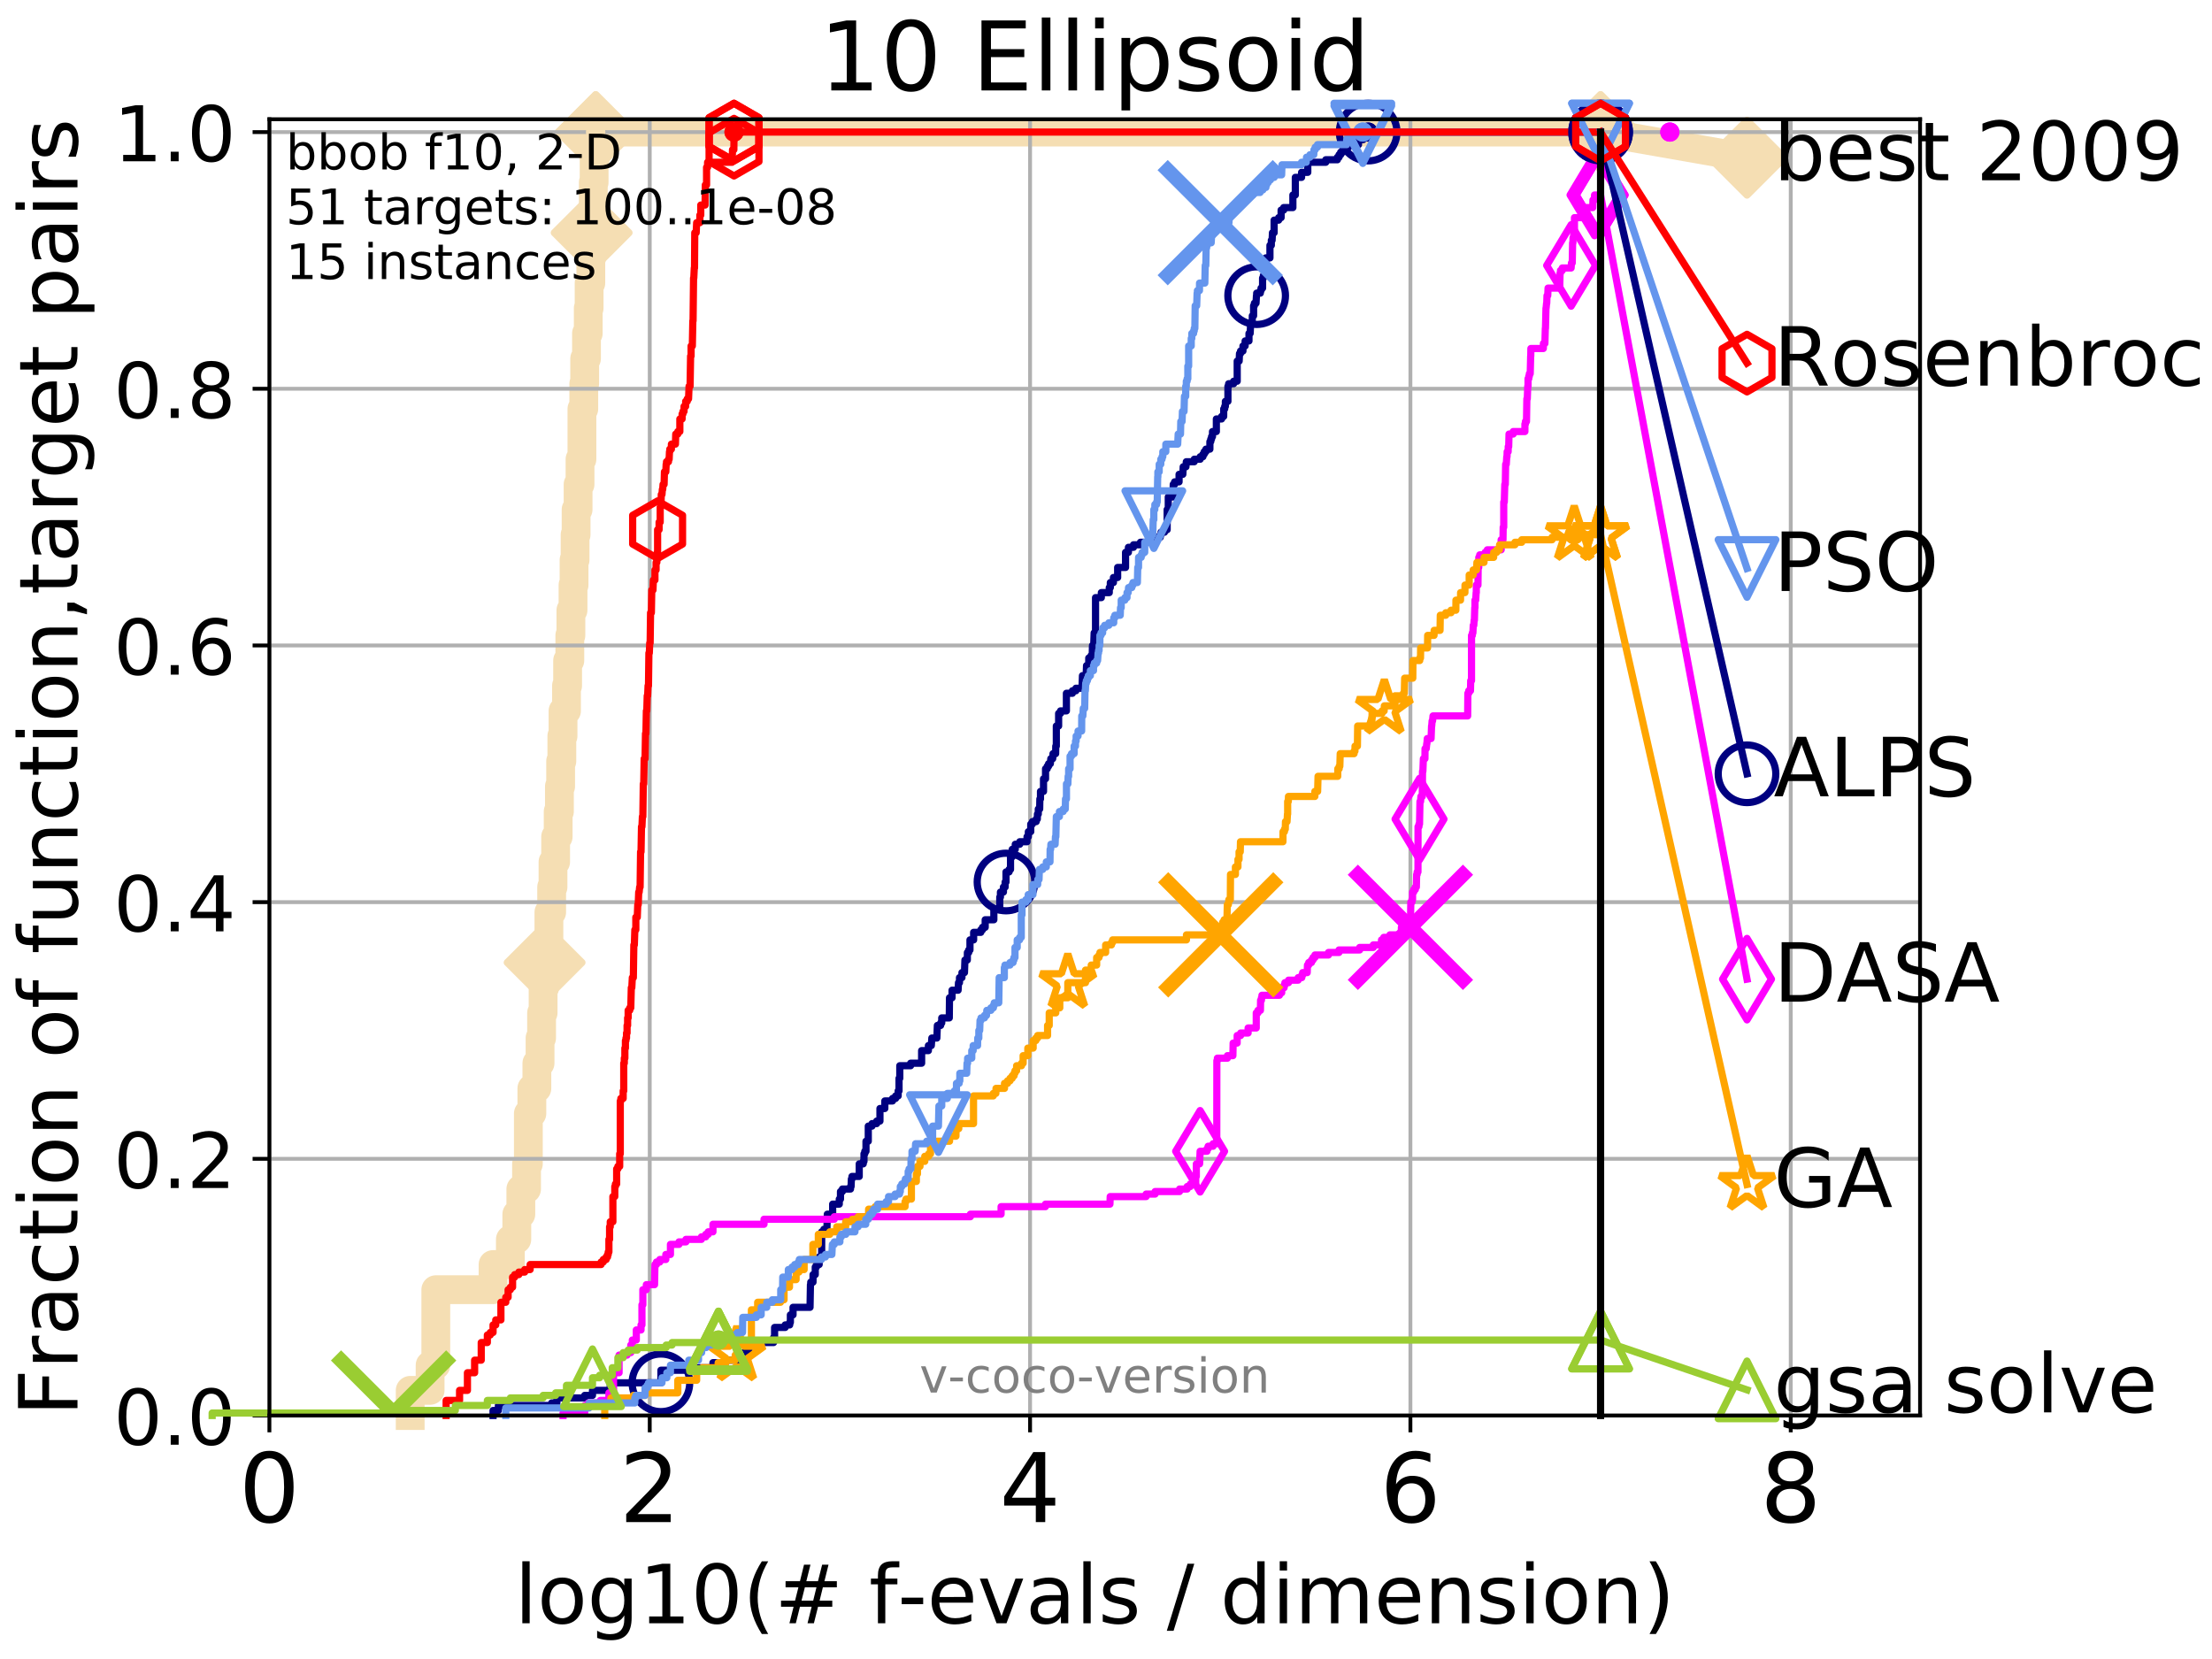 <?xml version="1.0" encoding="utf-8" standalone="no"?>
<!DOCTYPE svg PUBLIC "-//W3C//DTD SVG 1.1//EN"
  "http://www.w3.org/Graphics/SVG/1.1/DTD/svg11.dtd">
<!-- Created with matplotlib (http://matplotlib.org/) -->
<svg height="345.6pt" version="1.1" viewBox="0 0 460.8 345.6" width="460.8pt" xmlns="http://www.w3.org/2000/svg" xmlns:xlink="http://www.w3.org/1999/xlink">
 <defs>
  <style type="text/css">
*{stroke-linecap:butt;stroke-linejoin:round;}
  </style>
 </defs>
 <g id="figure_1">
  <g id="patch_1">
   <path d="M 0 345.6 
L 460.8 345.6 
L 460.8 0 
L 0 0 
z
" style="fill:#ffffff;"/>
  </g>
  <g id="axes_1">
   <g id="patch_2">
    <path d="M 56.12 294.88 
L 399.984 294.88 
L 399.984 24.84 
L 56.12 24.84 
z
" style="fill:#ffffff;"/>
   </g>
   <g id="line2d_1">
    <path d="M 85.45 294.88 
L 85.45 289.638 
L 89.599 289.638 
L 89.599 284.395 
L 90.786 284.395 
L 90.786 268.668 
L 102.712 268.668 
L 102.712 263.425 
L 106.32 263.425 
L 106.32 258.183 
L 107.661 258.183 
L 107.661 252.94 
L 108.501 252.94 
L 108.501 247.698 
L 109.688 247.698 
L 109.688 242.455 
L 110.066 242.455 
L 110.066 231.97 
L 110.798 231.97 
L 110.798 226.728 
L 111.841 226.728 
L 111.841 221.485 
L 112.503 221.485 
L 112.503 216.243 
L 112.824 216.243 
L 112.824 211 
L 113.14 211 
L 113.14 205.758 
L 113.45 205.758 
L 113.45 200.515 
L 114.054 200.515 
L 114.054 195.273 
L 114.348 195.273 
L 114.348 190.03 
L 114.922 190.03 
L 114.922 184.788 
L 115.201 184.788 
L 115.201 179.546 
L 115.748 179.546 
L 115.748 174.303 
L 116.277 174.303 
L 116.277 169.061 
L 116.536 169.061 
L 116.536 163.818 
L 116.791 163.818 
L 116.791 158.576 
L 117.042 158.576 
L 117.042 153.333 
L 117.289 153.333 
L 117.289 148.091 
L 118.011 148.091 
L 118.011 142.848 
L 118.245 142.848 
L 118.245 137.606 
L 118.704 137.606 
L 118.704 132.363 
L 118.929 132.363 
L 118.929 127.121 
L 119.37 127.121 
L 119.37 121.878 
L 119.587 121.878 
L 119.587 116.636 
L 119.8 116.636 
L 119.8 111.393 
L 120.012 111.393 
L 120.012 106.151 
L 120.426 106.151 
L 120.426 100.908 
L 120.831 100.908 
L 120.831 95.666 
L 121.226 95.666 
L 121.226 85.181 
L 121.613 85.181 
L 121.613 79.938 
L 121.803 79.938 
L 121.803 74.696 
L 122.177 74.696 
L 122.177 69.453 
L 122.543 69.453 
L 122.543 64.211 
L 122.723 64.211 
L 122.723 58.969 
L 123.078 58.969 
L 123.078 53.726 
L 123.253 53.726 
L 123.253 48.484 
L 123.426 48.484 
L 123.426 43.241 
L 123.597 43.241 
L 123.597 37.999 
L 123.767 37.999 
L 123.767 32.756 
L 124.101 32.756 
L 124.101 27.514 
L 333.43 27.514 
" style="fill:none;stroke:#f5deb3;stroke-linecap:square;stroke-width:6;"/>
   </g>
   <g id="line2d_2">
    <defs>
     <path d="M -0 7.778 
L 7.778 0 
L 0 -7.778 
L -7.778 -0 
z
" id="m9e1522786d" style="stroke:#f5deb3;stroke-linejoin:miter;stroke-width:1.5;"/>
    </defs>
    <g>
     <use style="fill:#f5deb3;stroke:#f5deb3;stroke-linejoin:miter;stroke-width:1.5;" x="113.45" xlink:href="#m9e1522786d" y="200.515"/>
     <use style="fill:#f5deb3;stroke:#f5deb3;stroke-linejoin:miter;stroke-width:1.5;" x="123.253" xlink:href="#m9e1522786d" y="48.484"/>
     <use style="fill:#f5deb3;stroke:#f5deb3;stroke-linejoin:miter;stroke-width:1.5;" x="124.101" xlink:href="#m9e1522786d" y="27.514"/>
     <use style="fill:#f5deb3;stroke:#f5deb3;stroke-linejoin:miter;stroke-width:1.5;" x="124.101" xlink:href="#m9e1522786d" y="27.514"/>
     <use style="fill:#f5deb3;stroke:#f5deb3;stroke-linejoin:miter;stroke-width:1.5;" x="333.43" xlink:href="#m9e1522786d" y="27.514"/>
    </g>
   </g>
   <g id="line2d_3">
    <path style="fill:none;stroke:#f5deb3;stroke-linecap:square;stroke-width:6;"/>
    <g/>
   </g>
   <g id="line2d_4">
    <path d="M 333.43 27.514 
L 363.934 32.861 
" style="fill:none;stroke:#f5deb3;stroke-linecap:square;stroke-width:6;"/>
    <g>
     <use style="fill:#f5deb3;stroke:#f5deb3;stroke-linejoin:miter;stroke-width:1.5;" x="333.43" xlink:href="#m9e1522786d" y="27.514"/>
     <use style="fill:#f5deb3;stroke:#f5deb3;stroke-linejoin:miter;stroke-width:1.5;" x="363.934" xlink:href="#m9e1522786d" y="32.861"/>
    </g>
   </g>
   <g id="matplotlib.axis_1">
    <g id="xtick_1">
     <g id="line2d_5">
      <path clip-path="url(#pc36b4cf5ae)" d="M 56.12 294.88 
L 56.12 24.84 
" style="fill:none;stroke:#b0b0b0;stroke-linecap:square;stroke-width:0.8;"/>
     </g>
     <g id="line2d_6">
      <defs>
       <path d="M 0 0 
L 0 3.5 
" id="m7895965562" style="stroke:#000000;stroke-width:0.8;"/>
      </defs>
      <g>
       <use style="stroke:#000000;stroke-width:0.8;" x="56.12" xlink:href="#m7895965562" y="294.88"/>
      </g>
     </g>
     <g id="text_1">
      <!-- 0 -->
      <defs>
       <path d="M 31.781 66.406 
Q 24.172 66.406 20.328 58.906 
Q 16.5 51.422 16.5 36.375 
Q 16.5 21.391 20.328 13.891 
Q 24.172 6.391 31.781 6.391 
Q 39.453 6.391 43.281 13.891 
Q 47.125 21.391 47.125 36.375 
Q 47.125 51.422 43.281 58.906 
Q 39.453 66.406 31.781 66.406 
z
M 31.781 74.219 
Q 44.047 74.219 50.516 64.516 
Q 56.984 54.828 56.984 36.375 
Q 56.984 17.969 50.516 8.266 
Q 44.047 -1.422 31.781 -1.422 
Q 19.531 -1.422 13.062 8.266 
Q 6.594 17.969 6.594 36.375 
Q 6.594 54.828 13.062 64.516 
Q 19.531 74.219 31.781 74.219 
z
" id="DejaVuSans-30"/>
      </defs>
      <g transform="translate(49.758 317.077)scale(0.2 -0.2)">
       <use xlink:href="#DejaVuSans-30"/>
      </g>
     </g>
    </g>
    <g id="xtick_2">
     <g id="line2d_7">
      <path clip-path="url(#pc36b4cf5ae)" d="M 135.351 294.88 
L 135.351 24.84 
" style="fill:none;stroke:#b0b0b0;stroke-linecap:square;stroke-width:0.8;"/>
     </g>
     <g id="line2d_8">
      <g>
       <use style="stroke:#000000;stroke-width:0.8;" x="135.351" xlink:href="#m7895965562" y="294.88"/>
      </g>
     </g>
     <g id="text_2">
      <!-- 2 -->
      <defs>
       <path d="M 19.188 8.297 
L 53.609 8.297 
L 53.609 0 
L 7.328 0 
L 7.328 8.297 
Q 12.938 14.109 22.625 23.891 
Q 32.328 33.688 34.812 36.531 
Q 39.547 41.844 41.422 45.531 
Q 43.312 49.219 43.312 52.781 
Q 43.312 58.594 39.234 62.25 
Q 35.156 65.922 28.609 65.922 
Q 23.969 65.922 18.812 64.312 
Q 13.672 62.703 7.812 59.422 
L 7.812 69.391 
Q 13.766 71.781 18.938 73 
Q 24.125 74.219 28.422 74.219 
Q 39.75 74.219 46.484 68.547 
Q 53.219 62.891 53.219 53.422 
Q 53.219 48.922 51.531 44.891 
Q 49.859 40.875 45.406 35.406 
Q 44.188 33.984 37.641 27.219 
Q 31.109 20.453 19.188 8.297 
z
" id="DejaVuSans-32"/>
      </defs>
      <g transform="translate(128.989 317.077)scale(0.2 -0.2)">
       <use xlink:href="#DejaVuSans-32"/>
      </g>
     </g>
    </g>
    <g id="xtick_3">
     <g id="line2d_9">
      <path clip-path="url(#pc36b4cf5ae)" d="M 214.583 294.88 
L 214.583 24.84 
" style="fill:none;stroke:#b0b0b0;stroke-linecap:square;stroke-width:0.8;"/>
     </g>
     <g id="line2d_10">
      <g>
       <use style="stroke:#000000;stroke-width:0.8;" x="214.583" xlink:href="#m7895965562" y="294.88"/>
      </g>
     </g>
     <g id="text_3">
      <!-- 4 -->
      <defs>
       <path d="M 37.797 64.312 
L 12.891 25.391 
L 37.797 25.391 
z
M 35.203 72.906 
L 47.609 72.906 
L 47.609 25.391 
L 58.016 25.391 
L 58.016 17.188 
L 47.609 17.188 
L 47.609 0 
L 37.797 0 
L 37.797 17.188 
L 4.891 17.188 
L 4.891 26.703 
z
" id="DejaVuSans-34"/>
      </defs>
      <g transform="translate(208.22 317.077)scale(0.2 -0.2)">
       <use xlink:href="#DejaVuSans-34"/>
      </g>
     </g>
    </g>
    <g id="xtick_4">
     <g id="line2d_11">
      <path clip-path="url(#pc36b4cf5ae)" d="M 293.814 294.88 
L 293.814 24.84 
" style="fill:none;stroke:#b0b0b0;stroke-linecap:square;stroke-width:0.8;"/>
     </g>
     <g id="line2d_12">
      <g>
       <use style="stroke:#000000;stroke-width:0.8;" x="293.814" xlink:href="#m7895965562" y="294.88"/>
      </g>
     </g>
     <g id="text_4">
      <!-- 6 -->
      <defs>
       <path d="M 33.016 40.375 
Q 26.375 40.375 22.484 35.828 
Q 18.609 31.297 18.609 23.391 
Q 18.609 15.531 22.484 10.953 
Q 26.375 6.391 33.016 6.391 
Q 39.656 6.391 43.531 10.953 
Q 47.406 15.531 47.406 23.391 
Q 47.406 31.297 43.531 35.828 
Q 39.656 40.375 33.016 40.375 
z
M 52.594 71.297 
L 52.594 62.312 
Q 48.875 64.062 45.094 64.984 
Q 41.312 65.922 37.594 65.922 
Q 27.828 65.922 22.672 59.328 
Q 17.531 52.734 16.797 39.406 
Q 19.672 43.656 24.016 45.922 
Q 28.375 48.188 33.594 48.188 
Q 44.578 48.188 50.953 41.516 
Q 57.328 34.859 57.328 23.391 
Q 57.328 12.156 50.688 5.359 
Q 44.047 -1.422 33.016 -1.422 
Q 20.359 -1.422 13.672 8.266 
Q 6.984 17.969 6.984 36.375 
Q 6.984 53.656 15.188 63.938 
Q 23.391 74.219 37.203 74.219 
Q 40.922 74.219 44.703 73.484 
Q 48.484 72.75 52.594 71.297 
z
" id="DejaVuSans-36"/>
      </defs>
      <g transform="translate(287.452 317.077)scale(0.2 -0.2)">
       <use xlink:href="#DejaVuSans-36"/>
      </g>
     </g>
    </g>
    <g id="xtick_5">
     <g id="line2d_13">
      <path clip-path="url(#pc36b4cf5ae)" d="M 373.045 294.88 
L 373.045 24.84 
" style="fill:none;stroke:#b0b0b0;stroke-linecap:square;stroke-width:0.8;"/>
     </g>
     <g id="line2d_14">
      <g>
       <use style="stroke:#000000;stroke-width:0.8;" x="373.045" xlink:href="#m7895965562" y="294.88"/>
      </g>
     </g>
     <g id="text_5">
      <!-- 8 -->
      <defs>
       <path d="M 31.781 34.625 
Q 24.75 34.625 20.719 30.859 
Q 16.703 27.094 16.703 20.516 
Q 16.703 13.922 20.719 10.156 
Q 24.75 6.391 31.781 6.391 
Q 38.812 6.391 42.859 10.172 
Q 46.922 13.969 46.922 20.516 
Q 46.922 27.094 42.891 30.859 
Q 38.875 34.625 31.781 34.625 
z
M 21.922 38.812 
Q 15.578 40.375 12.031 44.719 
Q 8.5 49.078 8.5 55.328 
Q 8.5 64.062 14.719 69.141 
Q 20.953 74.219 31.781 74.219 
Q 42.672 74.219 48.875 69.141 
Q 55.078 64.062 55.078 55.328 
Q 55.078 49.078 51.531 44.719 
Q 48 40.375 41.703 38.812 
Q 48.828 37.156 52.797 32.312 
Q 56.781 27.484 56.781 20.516 
Q 56.781 9.906 50.312 4.234 
Q 43.844 -1.422 31.781 -1.422 
Q 19.734 -1.422 13.25 4.234 
Q 6.781 9.906 6.781 20.516 
Q 6.781 27.484 10.781 32.312 
Q 14.797 37.156 21.922 38.812 
z
M 18.312 54.391 
Q 18.312 48.734 21.844 45.562 
Q 25.391 42.391 31.781 42.391 
Q 38.141 42.391 41.719 45.562 
Q 45.312 48.734 45.312 54.391 
Q 45.312 60.062 41.719 63.234 
Q 38.141 66.406 31.781 66.406 
Q 25.391 66.406 21.844 63.234 
Q 18.312 60.062 18.312 54.391 
z
" id="DejaVuSans-38"/>
      </defs>
      <g transform="translate(366.683 317.077)scale(0.2 -0.2)">
       <use xlink:href="#DejaVuSans-38"/>
      </g>
     </g>
    </g>
    <g id="text_6">
     <!-- log10(# f-evals / dimension) -->
     <defs>
      <path d="M 9.422 75.984 
L 18.406 75.984 
L 18.406 0 
L 9.422 0 
z
" id="DejaVuSans-6c"/>
      <path d="M 30.609 48.391 
Q 23.391 48.391 19.188 42.75 
Q 14.984 37.109 14.984 27.297 
Q 14.984 17.484 19.156 11.844 
Q 23.344 6.203 30.609 6.203 
Q 37.797 6.203 41.984 11.859 
Q 46.188 17.531 46.188 27.297 
Q 46.188 37.016 41.984 42.703 
Q 37.797 48.391 30.609 48.391 
z
M 30.609 56 
Q 42.328 56 49.016 48.375 
Q 55.719 40.766 55.719 27.297 
Q 55.719 13.875 49.016 6.219 
Q 42.328 -1.422 30.609 -1.422 
Q 18.844 -1.422 12.172 6.219 
Q 5.516 13.875 5.516 27.297 
Q 5.516 40.766 12.172 48.375 
Q 18.844 56 30.609 56 
z
" id="DejaVuSans-6f"/>
      <path d="M 45.406 27.984 
Q 45.406 37.75 41.375 43.109 
Q 37.359 48.484 30.078 48.484 
Q 22.859 48.484 18.828 43.109 
Q 14.797 37.75 14.797 27.984 
Q 14.797 18.266 18.828 12.891 
Q 22.859 7.516 30.078 7.516 
Q 37.359 7.516 41.375 12.891 
Q 45.406 18.266 45.406 27.984 
z
M 54.391 6.781 
Q 54.391 -7.172 48.188 -13.984 
Q 42 -20.797 29.203 -20.797 
Q 24.469 -20.797 20.266 -20.094 
Q 16.062 -19.391 12.109 -17.922 
L 12.109 -9.188 
Q 16.062 -11.328 19.922 -12.344 
Q 23.781 -13.375 27.781 -13.375 
Q 36.625 -13.375 41.016 -8.766 
Q 45.406 -4.156 45.406 5.172 
L 45.406 9.625 
Q 42.625 4.781 38.281 2.391 
Q 33.938 0 27.875 0 
Q 17.828 0 11.672 7.656 
Q 5.516 15.328 5.516 27.984 
Q 5.516 40.672 11.672 48.328 
Q 17.828 56 27.875 56 
Q 33.938 56 38.281 53.609 
Q 42.625 51.219 45.406 46.391 
L 45.406 54.688 
L 54.391 54.688 
z
" id="DejaVuSans-67"/>
      <path d="M 12.406 8.297 
L 28.516 8.297 
L 28.516 63.922 
L 10.984 60.406 
L 10.984 69.391 
L 28.422 72.906 
L 38.281 72.906 
L 38.281 8.297 
L 54.391 8.297 
L 54.391 0 
L 12.406 0 
z
" id="DejaVuSans-31"/>
      <path d="M 31 75.875 
Q 24.469 64.656 21.281 53.656 
Q 18.109 42.672 18.109 31.391 
Q 18.109 20.125 21.312 9.062 
Q 24.516 -2 31 -13.188 
L 23.188 -13.188 
Q 15.875 -1.703 12.234 9.375 
Q 8.594 20.453 8.594 31.391 
Q 8.594 42.281 12.203 53.312 
Q 15.828 64.359 23.188 75.875 
z
" id="DejaVuSans-28"/>
      <path d="M 51.125 44 
L 36.922 44 
L 32.812 27.688 
L 47.125 27.688 
z
M 43.797 71.781 
L 38.719 51.516 
L 52.984 51.516 
L 58.109 71.781 
L 65.922 71.781 
L 60.891 51.516 
L 76.125 51.516 
L 76.125 44 
L 58.984 44 
L 54.984 27.688 
L 70.516 27.688 
L 70.516 20.219 
L 53.078 20.219 
L 48 0 
L 40.188 0 
L 45.219 20.219 
L 30.906 20.219 
L 25.875 0 
L 18.016 0 
L 23.094 20.219 
L 7.719 20.219 
L 7.719 27.688 
L 24.906 27.688 
L 29 44 
L 13.281 44 
L 13.281 51.516 
L 30.906 51.516 
L 35.891 71.781 
z
" id="DejaVuSans-23"/>
      <path id="DejaVuSans-20"/>
      <path d="M 37.109 75.984 
L 37.109 68.5 
L 28.516 68.5 
Q 23.688 68.5 21.797 66.547 
Q 19.922 64.594 19.922 59.516 
L 19.922 54.688 
L 34.719 54.688 
L 34.719 47.703 
L 19.922 47.703 
L 19.922 0 
L 10.891 0 
L 10.891 47.703 
L 2.297 47.703 
L 2.297 54.688 
L 10.891 54.688 
L 10.891 58.5 
Q 10.891 67.625 15.141 71.797 
Q 19.391 75.984 28.609 75.984 
z
" id="DejaVuSans-66"/>
      <path d="M 4.891 31.391 
L 31.203 31.391 
L 31.203 23.391 
L 4.891 23.391 
z
" id="DejaVuSans-2d"/>
      <path d="M 56.203 29.594 
L 56.203 25.203 
L 14.891 25.203 
Q 15.484 15.922 20.484 11.062 
Q 25.484 6.203 34.422 6.203 
Q 39.594 6.203 44.453 7.469 
Q 49.312 8.734 54.109 11.281 
L 54.109 2.781 
Q 49.266 0.734 44.188 -0.344 
Q 39.109 -1.422 33.891 -1.422 
Q 20.797 -1.422 13.156 6.188 
Q 5.516 13.812 5.516 26.812 
Q 5.516 40.234 12.766 48.109 
Q 20.016 56 32.328 56 
Q 43.359 56 49.781 48.891 
Q 56.203 41.797 56.203 29.594 
z
M 47.219 32.234 
Q 47.125 39.594 43.094 43.984 
Q 39.062 48.391 32.422 48.391 
Q 24.906 48.391 20.391 44.141 
Q 15.875 39.891 15.188 32.172 
z
" id="DejaVuSans-65"/>
      <path d="M 2.984 54.688 
L 12.5 54.688 
L 29.594 8.797 
L 46.688 54.688 
L 56.203 54.688 
L 35.688 0 
L 23.484 0 
z
" id="DejaVuSans-76"/>
      <path d="M 34.281 27.484 
Q 23.391 27.484 19.188 25 
Q 14.984 22.516 14.984 16.5 
Q 14.984 11.719 18.141 8.906 
Q 21.297 6.109 26.703 6.109 
Q 34.188 6.109 38.703 11.406 
Q 43.219 16.703 43.219 25.484 
L 43.219 27.484 
z
M 52.203 31.203 
L 52.203 0 
L 43.219 0 
L 43.219 8.297 
Q 40.141 3.328 35.547 0.953 
Q 30.953 -1.422 24.312 -1.422 
Q 15.922 -1.422 10.953 3.297 
Q 6 8.016 6 15.922 
Q 6 25.141 12.172 29.828 
Q 18.359 34.516 30.609 34.516 
L 43.219 34.516 
L 43.219 35.406 
Q 43.219 41.609 39.141 45 
Q 35.062 48.391 27.688 48.391 
Q 23 48.391 18.547 47.266 
Q 14.109 46.141 10.016 43.891 
L 10.016 52.203 
Q 14.938 54.109 19.578 55.047 
Q 24.219 56 28.609 56 
Q 40.484 56 46.344 49.844 
Q 52.203 43.703 52.203 31.203 
z
" id="DejaVuSans-61"/>
      <path d="M 44.281 53.078 
L 44.281 44.578 
Q 40.484 46.531 36.375 47.5 
Q 32.281 48.484 27.875 48.484 
Q 21.188 48.484 17.844 46.438 
Q 14.5 44.391 14.5 40.281 
Q 14.5 37.156 16.891 35.375 
Q 19.281 33.594 26.516 31.984 
L 29.594 31.297 
Q 39.156 29.25 43.188 25.516 
Q 47.219 21.781 47.219 15.094 
Q 47.219 7.469 41.188 3.016 
Q 35.156 -1.422 24.609 -1.422 
Q 20.219 -1.422 15.453 -0.562 
Q 10.688 0.297 5.422 2 
L 5.422 11.281 
Q 10.406 8.688 15.234 7.391 
Q 20.062 6.109 24.812 6.109 
Q 31.156 6.109 34.562 8.281 
Q 37.984 10.453 37.984 14.406 
Q 37.984 18.062 35.516 20.016 
Q 33.062 21.969 24.703 23.781 
L 21.578 24.516 
Q 13.234 26.266 9.516 29.906 
Q 5.812 33.547 5.812 39.891 
Q 5.812 47.609 11.281 51.797 
Q 16.75 56 26.812 56 
Q 31.781 56 36.172 55.266 
Q 40.578 54.547 44.281 53.078 
z
" id="DejaVuSans-73"/>
      <path d="M 25.391 72.906 
L 33.688 72.906 
L 8.297 -9.281 
L 0 -9.281 
z
" id="DejaVuSans-2f"/>
      <path d="M 45.406 46.391 
L 45.406 75.984 
L 54.391 75.984 
L 54.391 0 
L 45.406 0 
L 45.406 8.203 
Q 42.578 3.328 38.25 0.953 
Q 33.938 -1.422 27.875 -1.422 
Q 17.969 -1.422 11.734 6.484 
Q 5.516 14.406 5.516 27.297 
Q 5.516 40.188 11.734 48.094 
Q 17.969 56 27.875 56 
Q 33.938 56 38.25 53.625 
Q 42.578 51.266 45.406 46.391 
z
M 14.797 27.297 
Q 14.797 17.391 18.875 11.75 
Q 22.953 6.109 30.078 6.109 
Q 37.203 6.109 41.297 11.75 
Q 45.406 17.391 45.406 27.297 
Q 45.406 37.203 41.297 42.844 
Q 37.203 48.484 30.078 48.484 
Q 22.953 48.484 18.875 42.844 
Q 14.797 37.203 14.797 27.297 
z
" id="DejaVuSans-64"/>
      <path d="M 9.422 54.688 
L 18.406 54.688 
L 18.406 0 
L 9.422 0 
z
M 9.422 75.984 
L 18.406 75.984 
L 18.406 64.594 
L 9.422 64.594 
z
" id="DejaVuSans-69"/>
      <path d="M 52 44.188 
Q 55.375 50.25 60.062 53.125 
Q 64.75 56 71.094 56 
Q 79.641 56 84.281 50.016 
Q 88.922 44.047 88.922 33.016 
L 88.922 0 
L 79.891 0 
L 79.891 32.719 
Q 79.891 40.578 77.094 44.375 
Q 74.312 48.188 68.609 48.188 
Q 61.625 48.188 57.562 43.547 
Q 53.516 38.922 53.516 30.906 
L 53.516 0 
L 44.484 0 
L 44.484 32.719 
Q 44.484 40.625 41.703 44.406 
Q 38.922 48.188 33.109 48.188 
Q 26.219 48.188 22.156 43.531 
Q 18.109 38.875 18.109 30.906 
L 18.109 0 
L 9.078 0 
L 9.078 54.688 
L 18.109 54.688 
L 18.109 46.188 
Q 21.188 51.219 25.484 53.609 
Q 29.781 56 35.688 56 
Q 41.656 56 45.828 52.969 
Q 50 49.953 52 44.188 
z
" id="DejaVuSans-6d"/>
      <path d="M 54.891 33.016 
L 54.891 0 
L 45.906 0 
L 45.906 32.719 
Q 45.906 40.484 42.875 44.328 
Q 39.844 48.188 33.797 48.188 
Q 26.516 48.188 22.312 43.547 
Q 18.109 38.922 18.109 30.906 
L 18.109 0 
L 9.078 0 
L 9.078 54.688 
L 18.109 54.688 
L 18.109 46.188 
Q 21.344 51.125 25.703 53.562 
Q 30.078 56 35.797 56 
Q 45.219 56 50.047 50.172 
Q 54.891 44.344 54.891 33.016 
z
" id="DejaVuSans-6e"/>
      <path d="M 8.016 75.875 
L 15.828 75.875 
Q 23.141 64.359 26.781 53.312 
Q 30.422 42.281 30.422 31.391 
Q 30.422 20.453 26.781 9.375 
Q 23.141 -1.703 15.828 -13.188 
L 8.016 -13.188 
Q 14.5 -2 17.703 9.062 
Q 20.906 20.125 20.906 31.391 
Q 20.906 42.672 17.703 53.656 
Q 14.5 64.656 8.016 75.875 
z
" id="DejaVuSans-29"/>
     </defs>
     <g transform="translate(107.211 338.154)scale(0.17 -0.17)">
      <use xlink:href="#DejaVuSans-6c"/>
      <use x="27.783" xlink:href="#DejaVuSans-6f"/>
      <use x="88.965" xlink:href="#DejaVuSans-67"/>
      <use x="152.441" xlink:href="#DejaVuSans-31"/>
      <use x="216.064" xlink:href="#DejaVuSans-30"/>
      <use x="279.688" xlink:href="#DejaVuSans-28"/>
      <use x="318.701" xlink:href="#DejaVuSans-23"/>
      <use x="402.49" xlink:href="#DejaVuSans-20"/>
      <use x="434.277" xlink:href="#DejaVuSans-66"/>
      <use x="469.404" xlink:href="#DejaVuSans-2d"/>
      <use x="505.488" xlink:href="#DejaVuSans-65"/>
      <use x="567.012" xlink:href="#DejaVuSans-76"/>
      <use x="626.191" xlink:href="#DejaVuSans-61"/>
      <use x="687.471" xlink:href="#DejaVuSans-6c"/>
      <use x="715.254" xlink:href="#DejaVuSans-73"/>
      <use x="767.354" xlink:href="#DejaVuSans-20"/>
      <use x="799.141" xlink:href="#DejaVuSans-2f"/>
      <use x="832.832" xlink:href="#DejaVuSans-20"/>
      <use x="864.619" xlink:href="#DejaVuSans-64"/>
      <use x="928.096" xlink:href="#DejaVuSans-69"/>
      <use x="955.879" xlink:href="#DejaVuSans-6d"/>
      <use x="1053.291" xlink:href="#DejaVuSans-65"/>
      <use x="1114.814" xlink:href="#DejaVuSans-6e"/>
      <use x="1178.193" xlink:href="#DejaVuSans-73"/>
      <use x="1230.293" xlink:href="#DejaVuSans-69"/>
      <use x="1258.076" xlink:href="#DejaVuSans-6f"/>
      <use x="1319.258" xlink:href="#DejaVuSans-6e"/>
      <use x="1382.637" xlink:href="#DejaVuSans-29"/>
     </g>
    </g>
   </g>
   <g id="matplotlib.axis_2">
    <g id="ytick_1">
     <g id="line2d_15">
      <path clip-path="url(#pc36b4cf5ae)" d="M 56.12 294.88 
L 399.984 294.88 
" style="fill:none;stroke:#b0b0b0;stroke-linecap:square;stroke-width:0.8;"/>
     </g>
     <g id="line2d_16">
      <defs>
       <path d="M 0 0 
L -3.5 0 
" id="m67a3280f7c" style="stroke:#000000;stroke-width:0.8;"/>
      </defs>
      <g>
       <use style="stroke:#000000;stroke-width:0.8;" x="56.12" xlink:href="#m67a3280f7c" y="294.88"/>
      </g>
     </g>
     <g id="text_7">
      <!-- 0.0 -->
      <defs>
       <path d="M 10.688 12.406 
L 21 12.406 
L 21 0 
L 10.688 0 
z
" id="DejaVuSans-2e"/>
      </defs>
      <g transform="translate(23.675 300.959)scale(0.16 -0.16)">
       <use xlink:href="#DejaVuSans-30"/>
       <use x="63.623" xlink:href="#DejaVuSans-2e"/>
       <use x="95.41" xlink:href="#DejaVuSans-30"/>
      </g>
     </g>
    </g>
    <g id="ytick_2">
     <g id="line2d_17">
      <path clip-path="url(#pc36b4cf5ae)" d="M 56.12 241.407 
L 399.984 241.407 
" style="fill:none;stroke:#b0b0b0;stroke-linecap:square;stroke-width:0.8;"/>
     </g>
     <g id="line2d_18">
      <g>
       <use style="stroke:#000000;stroke-width:0.8;" x="56.12" xlink:href="#m67a3280f7c" y="241.407"/>
      </g>
     </g>
     <g id="text_8">
      <!-- 0.2 -->
      <g transform="translate(23.675 247.485)scale(0.16 -0.16)">
       <use xlink:href="#DejaVuSans-30"/>
       <use x="63.623" xlink:href="#DejaVuSans-2e"/>
       <use x="95.41" xlink:href="#DejaVuSans-32"/>
      </g>
     </g>
    </g>
    <g id="ytick_3">
     <g id="line2d_19">
      <path clip-path="url(#pc36b4cf5ae)" d="M 56.12 187.933 
L 399.984 187.933 
" style="fill:none;stroke:#b0b0b0;stroke-linecap:square;stroke-width:0.8;"/>
     </g>
     <g id="line2d_20">
      <g>
       <use style="stroke:#000000;stroke-width:0.8;" x="56.12" xlink:href="#m67a3280f7c" y="187.933"/>
      </g>
     </g>
     <g id="text_9">
      <!-- 0.4 -->
      <g transform="translate(23.675 194.012)scale(0.16 -0.16)">
       <use xlink:href="#DejaVuSans-30"/>
       <use x="63.623" xlink:href="#DejaVuSans-2e"/>
       <use x="95.41" xlink:href="#DejaVuSans-34"/>
      </g>
     </g>
    </g>
    <g id="ytick_4">
     <g id="line2d_21">
      <path clip-path="url(#pc36b4cf5ae)" d="M 56.12 134.46 
L 399.984 134.46 
" style="fill:none;stroke:#b0b0b0;stroke-linecap:square;stroke-width:0.8;"/>
     </g>
     <g id="line2d_22">
      <g>
       <use style="stroke:#000000;stroke-width:0.8;" x="56.12" xlink:href="#m67a3280f7c" y="134.46"/>
      </g>
     </g>
     <g id="text_10">
      <!-- 0.6 -->
      <g transform="translate(23.675 140.539)scale(0.16 -0.16)">
       <use xlink:href="#DejaVuSans-30"/>
       <use x="63.623" xlink:href="#DejaVuSans-2e"/>
       <use x="95.41" xlink:href="#DejaVuSans-36"/>
      </g>
     </g>
    </g>
    <g id="ytick_5">
     <g id="line2d_23">
      <path clip-path="url(#pc36b4cf5ae)" d="M 56.12 80.987 
L 399.984 80.987 
" style="fill:none;stroke:#b0b0b0;stroke-linecap:square;stroke-width:0.8;"/>
     </g>
     <g id="line2d_24">
      <g>
       <use style="stroke:#000000;stroke-width:0.8;" x="56.12" xlink:href="#m67a3280f7c" y="80.987"/>
      </g>
     </g>
     <g id="text_11">
      <!-- 0.8 -->
      <g transform="translate(23.675 87.066)scale(0.16 -0.16)">
       <use xlink:href="#DejaVuSans-30"/>
       <use x="63.623" xlink:href="#DejaVuSans-2e"/>
       <use x="95.41" xlink:href="#DejaVuSans-38"/>
      </g>
     </g>
    </g>
    <g id="ytick_6">
     <g id="line2d_25">
      <path clip-path="url(#pc36b4cf5ae)" d="M 56.12 27.514 
L 399.984 27.514 
" style="fill:none;stroke:#b0b0b0;stroke-linecap:square;stroke-width:0.8;"/>
     </g>
     <g id="line2d_26">
      <g>
       <use style="stroke:#000000;stroke-width:0.8;" x="56.12" xlink:href="#m67a3280f7c" y="27.514"/>
      </g>
     </g>
     <g id="text_12">
      <!-- 1.0 -->
      <g transform="translate(23.675 33.592)scale(0.16 -0.16)">
       <use xlink:href="#DejaVuSans-31"/>
       <use x="63.623" xlink:href="#DejaVuSans-2e"/>
       <use x="95.41" xlink:href="#DejaVuSans-30"/>
      </g>
     </g>
    </g>
    <g id="text_13">
     <!-- Fraction of function,target pairs -->
     <defs>
      <path d="M 9.812 72.906 
L 51.703 72.906 
L 51.703 64.594 
L 19.672 64.594 
L 19.672 43.109 
L 48.578 43.109 
L 48.578 34.812 
L 19.672 34.812 
L 19.672 0 
L 9.812 0 
z
" id="DejaVuSans-46"/>
      <path d="M 41.109 46.297 
Q 39.594 47.172 37.812 47.578 
Q 36.031 48 33.891 48 
Q 26.266 48 22.188 43.047 
Q 18.109 38.094 18.109 28.812 
L 18.109 0 
L 9.078 0 
L 9.078 54.688 
L 18.109 54.688 
L 18.109 46.188 
Q 20.953 51.172 25.484 53.578 
Q 30.031 56 36.531 56 
Q 37.453 56 38.578 55.875 
Q 39.703 55.766 41.062 55.516 
z
" id="DejaVuSans-72"/>
      <path d="M 48.781 52.594 
L 48.781 44.188 
Q 44.969 46.297 41.141 47.344 
Q 37.312 48.391 33.406 48.391 
Q 24.656 48.391 19.812 42.844 
Q 14.984 37.312 14.984 27.297 
Q 14.984 17.281 19.812 11.734 
Q 24.656 6.203 33.406 6.203 
Q 37.312 6.203 41.141 7.25 
Q 44.969 8.297 48.781 10.406 
L 48.781 2.094 
Q 45.016 0.344 40.984 -0.531 
Q 36.969 -1.422 32.422 -1.422 
Q 20.062 -1.422 12.781 6.344 
Q 5.516 14.109 5.516 27.297 
Q 5.516 40.672 12.859 48.328 
Q 20.219 56 33.016 56 
Q 37.156 56 41.109 55.141 
Q 45.062 54.297 48.781 52.594 
z
" id="DejaVuSans-63"/>
      <path d="M 18.312 70.219 
L 18.312 54.688 
L 36.812 54.688 
L 36.812 47.703 
L 18.312 47.703 
L 18.312 18.016 
Q 18.312 11.328 20.141 9.422 
Q 21.969 7.516 27.594 7.516 
L 36.812 7.516 
L 36.812 0 
L 27.594 0 
Q 17.188 0 13.234 3.875 
Q 9.281 7.766 9.281 18.016 
L 9.281 47.703 
L 2.688 47.703 
L 2.688 54.688 
L 9.281 54.688 
L 9.281 70.219 
z
" id="DejaVuSans-74"/>
      <path d="M 8.5 21.578 
L 8.5 54.688 
L 17.484 54.688 
L 17.484 21.922 
Q 17.484 14.156 20.5 10.266 
Q 23.531 6.391 29.594 6.391 
Q 36.859 6.391 41.078 11.031 
Q 45.312 15.672 45.312 23.688 
L 45.312 54.688 
L 54.297 54.688 
L 54.297 0 
L 45.312 0 
L 45.312 8.406 
Q 42.047 3.422 37.719 1 
Q 33.406 -1.422 27.688 -1.422 
Q 18.266 -1.422 13.375 4.438 
Q 8.5 10.297 8.5 21.578 
z
M 31.109 56 
z
" id="DejaVuSans-75"/>
      <path d="M 11.719 12.406 
L 22.016 12.406 
L 22.016 4 
L 14.016 -11.625 
L 7.719 -11.625 
L 11.719 4 
z
" id="DejaVuSans-2c"/>
      <path d="M 18.109 8.203 
L 18.109 -20.797 
L 9.078 -20.797 
L 9.078 54.688 
L 18.109 54.688 
L 18.109 46.391 
Q 20.953 51.266 25.266 53.625 
Q 29.594 56 35.594 56 
Q 45.562 56 51.781 48.094 
Q 58.016 40.188 58.016 27.297 
Q 58.016 14.406 51.781 6.484 
Q 45.562 -1.422 35.594 -1.422 
Q 29.594 -1.422 25.266 0.953 
Q 20.953 3.328 18.109 8.203 
z
M 48.688 27.297 
Q 48.688 37.203 44.609 42.844 
Q 40.531 48.484 33.406 48.484 
Q 26.266 48.484 22.188 42.844 
Q 18.109 37.203 18.109 27.297 
Q 18.109 17.391 22.188 11.75 
Q 26.266 6.109 33.406 6.109 
Q 40.531 6.109 44.609 11.75 
Q 48.688 17.391 48.688 27.297 
z
" id="DejaVuSans-70"/>
     </defs>
     <g transform="translate(16.14 294.999)rotate(-90)scale(0.17 -0.17)">
      <use xlink:href="#DejaVuSans-46"/>
      <use x="57.41" xlink:href="#DejaVuSans-72"/>
      <use x="98.523" xlink:href="#DejaVuSans-61"/>
      <use x="159.803" xlink:href="#DejaVuSans-63"/>
      <use x="214.783" xlink:href="#DejaVuSans-74"/>
      <use x="253.992" xlink:href="#DejaVuSans-69"/>
      <use x="281.775" xlink:href="#DejaVuSans-6f"/>
      <use x="342.957" xlink:href="#DejaVuSans-6e"/>
      <use x="406.336" xlink:href="#DejaVuSans-20"/>
      <use x="438.123" xlink:href="#DejaVuSans-6f"/>
      <use x="499.305" xlink:href="#DejaVuSans-66"/>
      <use x="534.51" xlink:href="#DejaVuSans-20"/>
      <use x="566.297" xlink:href="#DejaVuSans-66"/>
      <use x="601.502" xlink:href="#DejaVuSans-75"/>
      <use x="664.881" xlink:href="#DejaVuSans-6e"/>
      <use x="728.26" xlink:href="#DejaVuSans-63"/>
      <use x="783.24" xlink:href="#DejaVuSans-74"/>
      <use x="822.449" xlink:href="#DejaVuSans-69"/>
      <use x="850.232" xlink:href="#DejaVuSans-6f"/>
      <use x="911.414" xlink:href="#DejaVuSans-6e"/>
      <use x="974.793" xlink:href="#DejaVuSans-2c"/>
      <use x="1006.58" xlink:href="#DejaVuSans-74"/>
      <use x="1045.789" xlink:href="#DejaVuSans-61"/>
      <use x="1107.068" xlink:href="#DejaVuSans-72"/>
      <use x="1148.166" xlink:href="#DejaVuSans-67"/>
      <use x="1211.643" xlink:href="#DejaVuSans-65"/>
      <use x="1273.166" xlink:href="#DejaVuSans-74"/>
      <use x="1312.375" xlink:href="#DejaVuSans-20"/>
      <use x="1344.162" xlink:href="#DejaVuSans-70"/>
      <use x="1407.639" xlink:href="#DejaVuSans-61"/>
      <use x="1468.918" xlink:href="#DejaVuSans-69"/>
      <use x="1496.701" xlink:href="#DejaVuSans-72"/>
      <use x="1537.814" xlink:href="#DejaVuSans-73"/>
     </g>
    </g>
   </g>
   <g id="line2d_27">
    <defs>
     <path d="M 0 1.5 
C 0.398 1.5 0.779 1.342 1.061 1.061 
C 1.342 0.779 1.5 0.398 1.5 0 
C 1.5 -0.398 1.342 -0.779 1.061 -1.061 
C 0.779 -1.342 0.398 -1.5 0 -1.5 
C -0.398 -1.5 -0.779 -1.342 -1.061 -1.061 
C -1.342 -0.779 -1.5 -0.398 -1.5 0 
C -1.5 0.398 -1.342 0.779 -1.061 1.061 
C -0.779 1.342 -0.398 1.5 0 1.5 
z
" id="m63dde6969d" style="stroke:#f5deb3;"/>
    </defs>
    <g>
     <use style="fill:#f5deb3;stroke:#f5deb3;" x="124.101" xlink:href="#m63dde6969d" y="27.514"/>
     <use style="fill:#f5deb3;stroke:#f5deb3;" x="124.101" xlink:href="#m63dde6969d" y="27.514"/>
    </g>
   </g>
   <g id="line2d_28">
    <defs>
     <path d="M 0 1.5 
C 0.398 1.5 0.779 1.342 1.061 1.061 
C 1.342 0.779 1.5 0.398 1.5 0 
C 1.5 -0.398 1.342 -0.779 1.061 -1.061 
C 0.779 -1.342 0.398 -1.5 0 -1.5 
C -0.398 -1.5 -0.779 -1.342 -1.061 -1.061 
C -1.342 -0.779 -1.5 -0.398 -1.5 0 
C -1.5 0.398 -1.342 0.779 -1.061 1.061 
C -0.779 1.342 -0.398 1.5 0 1.5 
z
" id="m1f0bbe3992" style="stroke:#000080;"/>
    </defs>
    <g>
     <use style="fill:#000080;stroke:#000080;" x="285.012" xlink:href="#m1f0bbe3992" y="27.514"/>
     <use style="fill:#000080;stroke:#000080;" x="285.012" xlink:href="#m1f0bbe3992" y="27.514"/>
    </g>
   </g>
   <g id="line2d_29">
    <path d="M 102.712 294.88 
L 102.712 293.832 
L 103.822 293.832 
L 103.822 292.783 
L 114.922 292.783 
L 114.922 292.259 
L 116.014 292.259 
L 116.014 291.21 
L 121.803 291.21 
L 121.803 290.686 
L 123.426 290.686 
L 123.426 289.638 
L 127.127 289.638 
L 127.127 288.589 
L 127.673 288.589 
L 127.673 288.065 
L 137.681 288.065 
L 137.681 285.444 
L 145.512 285.444 
L 145.512 284.919 
L 148.521 284.919 
L 148.521 283.871 
L 151.185 283.871 
L 151.185 283.347 
L 154.817 283.347 
L 154.817 281.774 
L 156.022 281.774 
L 156.022 280.201 
L 157.721 280.201 
L 157.721 279.677 
L 161.152 279.677 
L 161.152 278.628 
L 161.362 278.628 
L 161.362 276.531 
L 163.567 276.531 
L 163.567 276.007 
L 164.508 276.007 
L 164.508 275.483 
L 164.65 275.483 
L 164.65 273.91 
L 165.205 273.91 
L 165.205 272.337 
L 168.744 272.337 
L 168.83 267.619 
L 168.892 267.619 
L 168.892 267.095 
L 169.363 267.095 
L 169.375 265.522 
L 169.833 265.522 
L 169.833 263.949 
L 170.075 263.949 
L 170.075 263.425 
L 170.648 263.425 
L 170.648 261.852 
L 171.171 261.852 
L 171.171 256.61 
L 171.626 256.61 
L 171.626 256.086 
L 172.262 256.086 
L 172.342 252.94 
L 173.457 252.94 
L 173.457 250.843 
L 174.837 250.843 
L 174.837 249.795 
L 175.087 249.795 
L 175.087 248.222 
L 175.484 248.222 
L 175.484 247.698 
L 177.176 247.698 
L 177.176 247.173 
L 177.297 247.173 
L 177.357 245.601 
L 177.483 245.601 
L 177.483 245.076 
L 178.991 245.076 
L 178.991 242.455 
L 179.828 242.455 
L 179.828 241.931 
L 179.983 241.931 
L 179.983 240.358 
L 180.156 240.358 
L 180.156 239.834 
L 180.402 239.834 
L 180.402 237.737 
L 180.878 237.737 
L 180.878 234.592 
L 181.66 234.592 
L 181.66 234.067 
L 182.629 234.067 
L 182.629 233.543 
L 183.31 233.543 
L 183.31 230.922 
L 184.323 230.922 
L 184.323 229.349 
L 185.937 229.349 
L 185.937 228.825 
L 186.571 228.825 
L 186.571 228.301 
L 187.102 228.301 
L 187.102 227.252 
L 187.284 227.252 
L 187.284 224.631 
L 187.443 224.631 
L 187.443 222.01 
L 189.696 222.01 
L 189.696 221.485 
L 191.992 221.485 
L 191.992 218.864 
L 193.401 218.864 
L 193.401 217.816 
L 194.008 217.816 
L 194.119 216.243 
L 195.163 216.243 
L 195.269 213.622 
L 195.951 213.622 
L 195.951 213.097 
L 196.181 213.097 
L 196.181 212.049 
L 197.753 212.049 
L 197.797 207.855 
L 198.329 207.855 
L 198.329 206.282 
L 199.59 206.282 
L 199.672 204.709 
L 199.877 204.709 
L 199.877 203.661 
L 200.391 203.661 
L 200.391 202.612 
L 200.917 202.612 
L 201.014 199.991 
L 201.51 199.991 
L 201.525 198.418 
L 201.805 198.418 
L 201.805 197.894 
L 202.062 197.894 
L 202.062 195.797 
L 202.825 195.797 
L 202.825 194.224 
L 204.32 194.224 
L 204.32 193.7 
L 204.676 193.7 
L 204.676 193.176 
L 205.234 193.176 
L 205.234 191.603 
L 207.037 191.603 
L 207.037 189.506 
L 208.26 189.506 
L 208.271 186.885 
L 208.409 186.885 
L 208.409 185.836 
L 209.032 185.836 
L 209.032 184.788 
L 209.387 184.788 
L 209.387 183.739 
L 209.569 183.739 
L 209.569 181.642 
L 210.211 181.642 
L 210.211 181.118 
L 210.509 181.118 
L 210.509 178.497 
L 210.864 178.497 
L 210.864 176.924 
L 211.499 176.924 
L 211.499 175.876 
L 212.426 175.876 
L 212.426 175.352 
L 213.951 175.352 
L 213.951 174.303 
L 214.224 174.303 
L 214.224 173.255 
L 214.724 173.255 
L 214.724 171.682 
L 215.068 171.682 
L 215.068 171.158 
L 215.857 171.158 
L 215.857 170.633 
L 216.091 170.633 
L 216.118 169.585 
L 216.296 169.585 
L 216.296 168.536 
L 216.583 168.536 
L 216.621 166.439 
L 216.752 166.439 
L 216.752 164.867 
L 217.384 164.867 
L 217.384 162.245 
L 217.805 162.245 
L 217.805 160.148 
L 218.155 160.148 
L 218.155 159.624 
L 218.434 159.624 
L 218.434 159.1 
L 218.804 159.1 
L 218.902 158.051 
L 219.297 158.051 
L 219.36 157.003 
L 219.912 157.003 
L 219.935 155.43 
L 220.053 155.43 
L 220.053 151.236 
L 220.532 151.236 
L 220.532 148.615 
L 220.924 148.615 
L 220.924 148.091 
L 222.151 148.091 
L 222.151 144.421 
L 223.402 144.421 
L 223.402 143.897 
L 224.132 143.897 
L 224.132 143.372 
L 225.401 143.372 
L 225.495 140.751 
L 226.265 140.751 
L 226.345 138.654 
L 226.805 138.654 
L 226.805 137.081 
L 227.289 137.081 
L 227.289 136.557 
L 227.529 136.557 
L 227.581 134.46 
L 227.833 134.46 
L 227.935 131.839 
L 228.219 131.839 
L 228.219 124.499 
L 229.427 124.499 
L 229.427 123.451 
L 231.082 123.451 
L 231.082 122.403 
L 231.303 122.403 
L 231.303 121.354 
L 231.948 121.354 
L 231.948 120.306 
L 232.828 120.306 
L 232.828 118.209 
L 234.472 118.209 
L 234.472 115.063 
L 235.07 115.063 
L 235.07 114.015 
L 236.123 114.015 
L 236.123 113.49 
L 237.574 113.49 
L 237.574 112.966 
L 239.722 112.966 
L 239.722 112.442 
L 240.163 112.442 
L 240.163 111.918 
L 241.706 111.918 
L 241.706 111.393 
L 241.867 111.393 
L 241.867 110.869 
L 242.584 110.869 
L 242.584 110.345 
L 243.139 110.345 
L 243.139 106.151 
L 243.374 106.151 
L 243.374 103.53 
L 244.358 103.53 
L 244.409 100.908 
L 244.697 100.908 
L 244.697 100.384 
L 245.622 100.384 
L 245.622 98.811 
L 246.406 98.811 
L 246.481 97.239 
L 247.055 97.239 
L 247.131 96.19 
L 248.782 96.19 
L 248.782 95.666 
L 250.024 95.666 
L 250.024 95.142 
L 250.589 95.142 
L 250.589 94.617 
L 250.862 94.617 
L 250.862 94.093 
L 251.216 94.093 
L 251.216 93.569 
L 252.04 93.569 
L 252.043 91.996 
L 252.226 91.996 
L 252.226 91.472 
L 252.388 91.472 
L 252.388 90.948 
L 252.585 90.948 
L 252.585 89.899 
L 253.391 89.899 
L 253.391 87.278 
L 254.481 87.278 
L 254.481 86.754 
L 254.915 86.754 
L 254.923 85.181 
L 255.126 85.181 
L 255.126 84.657 
L 255.267 84.657 
L 255.267 83.608 
L 255.799 83.608 
L 255.799 80.463 
L 255.949 80.463 
L 255.949 79.938 
L 256.991 79.938 
L 256.991 79.414 
L 257.732 79.414 
L 257.732 75.22 
L 258.14 75.22 
L 258.209 73.647 
L 258.425 73.647 
L 258.425 73.123 
L 258.928 73.123 
L 258.928 72.075 
L 259.382 72.075 
L 259.382 71.026 
L 260.184 71.026 
L 260.184 69.453 
L 260.43 69.453 
L 260.536 67.356 
L 260.855 67.356 
L 260.883 65.784 
L 261.146 65.784 
L 261.146 63.687 
L 261.312 63.687 
L 261.312 63.163 
L 261.654 63.163 
L 261.744 61.59 
L 261.786 61.59 
L 261.786 61.066 
L 262.549 61.066 
L 262.549 60.541 
L 262.701 60.541 
L 262.701 60.017 
L 263.018 60.017 
L 263.018 57.92 
L 263.181 57.92 
L 263.181 57.396 
L 263.541 57.396 
L 263.541 55.299 
L 263.678 55.299 
L 263.678 53.726 
L 264.553 53.726 
L 264.553 51.105 
L 264.841 51.105 
L 264.841 50.056 
L 265.001 50.056 
L 265.076 48.484 
L 265.423 48.484 
L 265.423 45.862 
L 266.368 45.862 
L 266.368 45.338 
L 266.879 45.338 
L 266.879 43.765 
L 267.419 43.765 
L 267.419 43.241 
L 269.331 43.241 
L 269.331 40.62 
L 269.84 40.62 
L 269.84 36.95 
L 271.144 36.95 
L 271.144 35.902 
L 272.434 35.902 
L 272.434 33.805 
L 276.177 33.805 
L 276.177 33.28 
L 278.605 33.28 
L 278.605 32.756 
L 278.952 32.756 
L 278.952 32.232 
L 279.285 32.232 
L 279.285 31.708 
L 279.727 31.708 
L 279.727 31.183 
L 280.597 31.183 
L 280.597 30.659 
L 280.948 30.659 
L 280.948 30.135 
L 283.004 30.135 
L 283.004 29.086 
L 283.966 29.086 
L 283.966 28.038 
L 285.012 28.038 
L 285.012 27.514 
L 333.43 27.514 
L 333.43 27.514 
" style="fill:none;stroke:#000080;stroke-linecap:square;stroke-width:1.5;"/>
   </g>
   <g id="line2d_30">
    <defs>
     <path d="M 0 6 
C 1.591 6 3.117 5.368 4.243 4.243 
C 5.368 3.117 6 1.591 6 0 
C 6 -1.591 5.368 -3.117 4.243 -4.243 
C 3.117 -5.368 1.591 -6 0 -6 
C -1.591 -6 -3.117 -5.368 -4.243 -4.243 
C -5.368 -3.117 -6 -1.591 -6 0 
C -6 1.591 -5.368 3.117 -4.243 4.243 
C -3.117 5.368 -1.591 6 0 6 
z
" id="mca0d4e77ae" style="stroke:#000080;stroke-width:1.5;"/>
    </defs>
    <g>
     <use style="fill-opacity:0;stroke:#000080;stroke-width:1.5;" x="137.681" xlink:href="#mca0d4e77ae" y="288.065"/>
     <use style="fill-opacity:0;stroke:#000080;stroke-width:1.5;" x="209.569" xlink:href="#mca0d4e77ae" y="183.739"/>
     <use style="fill-opacity:0;stroke:#000080;stroke-width:1.5;" x="261.786" xlink:href="#mca0d4e77ae" y="61.59"/>
     <use style="fill-opacity:0;stroke:#000080;stroke-width:1.5;" x="285.012" xlink:href="#mca0d4e77ae" y="27.514"/>
     <use style="fill-opacity:0;stroke:#000080;stroke-width:1.5;" x="333.43" xlink:href="#mca0d4e77ae" y="27.514"/>
    </g>
   </g>
   <g id="line2d_31">
    <path style="fill:none;stroke:#000080;stroke-linecap:square;stroke-width:1.5;"/>
    <g/>
   </g>
   <g id="line2d_32">
    <defs>
     <path d="M 0 1.5 
C 0.398 1.5 0.779 1.342 1.061 1.061 
C 1.342 0.779 1.5 0.398 1.5 0 
C 1.5 -0.398 1.342 -0.779 1.061 -1.061 
C 0.779 -1.342 0.398 -1.5 0 -1.5 
C -0.398 -1.5 -0.779 -1.342 -1.061 -1.061 
C -1.342 -0.779 -1.5 -0.398 -1.5 0 
C -1.5 0.398 -1.342 0.779 -1.061 1.061 
C -0.779 1.342 -0.398 1.5 0 1.5 
z
" id="mf54a54e278" style="stroke:#ff00ff;"/>
    </defs>
    <g>
     <use style="fill:#ff00ff;stroke:#ff00ff;" x="347.858" xlink:href="#mf54a54e278" y="27.514"/>
     <use style="fill:#ff00ff;stroke:#ff00ff;" x="347.858" xlink:href="#mf54a54e278" y="27.514"/>
    </g>
   </g>
   <g id="line2d_33">
    <path d="M 117.289 294.88 
L 117.289 294.356 
L 121.803 294.356 
L 121.803 292.783 
L 122.543 292.783 
L 122.543 292.259 
L 125.066 292.259 
L 125.066 291.735 
L 126.847 291.735 
L 126.847 290.162 
L 127.673 290.162 
L 127.673 289.638 
L 127.807 289.638 
L 127.807 285.968 
L 128.967 285.968 
L 128.967 282.298 
L 130.63 282.298 
L 130.63 281.774 
L 131.404 281.774 
L 131.404 280.201 
L 131.726 280.201 
L 131.726 279.153 
L 132.555 279.153 
L 132.555 277.056 
L 133.539 277.056 
L 133.539 276.007 
L 133.729 276.007 
L 133.729 271.813 
L 133.917 271.813 
L 133.917 268.668 
L 134.649 268.668 
L 134.649 267.619 
L 136.354 267.619 
L 136.435 263.425 
L 136.755 263.425 
L 136.755 262.901 
L 137.454 262.901 
L 137.454 262.377 
L 138.702 262.377 
L 138.702 261.328 
L 139.666 261.328 
L 139.666 259.231 
L 141.445 259.231 
L 141.445 258.707 
L 142.891 258.707 
L 142.891 258.183 
L 146.121 258.183 
L 146.121 257.658 
L 147.017 257.658 
L 147.017 257.134 
L 147.533 257.134 
L 147.533 256.61 
L 148.521 256.61 
L 148.521 255.037 
L 159.159 255.037 
L 159.159 253.989 
L 173.792 253.989 
L 173.792 253.464 
L 202.147 253.464 
L 202.147 252.94 
L 208.545 252.94 
L 208.545 251.367 
L 217.788 251.367 
L 217.788 250.843 
L 231.22 250.843 
L 231.276 249.27 
L 238.756 249.27 
L 238.756 248.746 
L 240.628 248.746 
L 240.628 248.222 
L 245.722 248.222 
L 245.722 247.698 
L 247.31 247.698 
L 247.31 247.173 
L 247.965 247.173 
L 247.965 246.649 
L 249.087 246.649 
L 249.095 245.076 
L 249.217 245.076 
L 249.221 242.455 
L 249.899 242.455 
L 250.005 239.834 
L 251.437 239.834 
L 251.437 239.31 
L 251.675 239.31 
L 251.675 238.785 
L 252.704 238.785 
L 252.704 238.261 
L 253.475 238.261 
L 253.494 220.961 
L 253.605 220.961 
L 253.605 220.437 
L 255.695 220.437 
L 255.695 219.913 
L 256.833 219.913 
L 256.885 217.291 
L 257.722 217.291 
L 257.726 215.719 
L 258.447 215.719 
L 258.447 215.194 
L 260.006 215.194 
L 260.006 214.146 
L 261.699 214.146 
L 261.703 211 
L 262.06 211 
L 262.06 210.476 
L 262.57 210.476 
L 262.603 208.379 
L 262.778 208.379 
L 262.778 207.855 
L 262.889 207.855 
L 262.889 207.331 
L 266.534 207.331 
L 266.534 206.806 
L 267.001 206.806 
L 267.001 205.758 
L 267.503 205.758 
L 267.503 205.234 
L 267.666 205.234 
L 267.666 204.709 
L 268.429 204.709 
L 268.429 204.185 
L 270.428 204.185 
L 270.428 203.661 
L 271.187 203.661 
L 271.187 203.137 
L 271.368 203.137 
L 271.368 202.612 
L 272.317 202.612 
L 272.367 201.04 
L 272.631 201.04 
L 272.631 200.515 
L 273.199 200.515 
L 273.199 199.991 
L 273.523 199.991 
L 273.523 199.467 
L 273.923 199.467 
L 273.923 198.943 
L 276.741 198.943 
L 276.741 198.418 
L 278.933 198.418 
L 278.933 197.894 
L 283.243 197.894 
L 283.243 197.37 
L 286.075 197.37 
L 286.075 196.846 
L 287.781 196.846 
L 287.795 195.797 
L 288.265 195.797 
L 288.265 195.273 
L 289.545 195.273 
L 289.545 194.749 
L 291.936 194.749 
L 291.936 193.176 
L 293.815 193.176 
L 293.898 187.933 
L 294.133 187.933 
L 294.133 187.409 
L 294.261 187.409 
L 294.261 185.836 
L 294.501 185.836 
L 294.501 185.312 
L 294.834 185.312 
L 294.834 184.788 
L 295.056 184.788 
L 295.112 182.167 
L 295.22 182.167 
L 295.22 181.642 
L 295.389 181.642 
L 295.401 172.206 
L 295.596 172.206 
L 295.596 171.682 
L 295.713 171.682 
L 295.806 166.964 
L 295.933 166.964 
L 295.999 165.915 
L 296.288 165.915 
L 296.337 160.673 
L 296.412 160.673 
L 296.516 158.051 
L 296.84 158.051 
L 296.861 155.954 
L 297.112 155.954 
L 297.218 154.906 
L 297.251 154.906 
L 297.327 153.857 
L 298.121 153.857 
L 298.221 151.236 
L 298.254 151.236 
L 298.333 150.188 
L 298.427 150.188 
L 298.522 149.139 
L 305.74 149.139 
L 305.782 144.421 
L 305.964 144.421 
L 305.964 143.897 
L 306.328 143.897 
L 306.372 141.8 
L 306.542 141.8 
L 306.546 132.363 
L 306.716 132.363 
L 306.716 131.839 
L 306.831 131.839 
L 306.905 130.266 
L 307.021 130.266 
L 307.087 129.218 
L 307.144 129.218 
L 307.218 126.596 
L 307.265 126.596 
L 307.265 125.024 
L 307.417 125.024 
L 307.509 123.451 
L 307.544 123.451 
L 307.544 121.878 
L 307.888 121.878 
L 307.928 118.209 
L 308.044 118.209 
L 308.063 116.112 
L 308.254 116.112 
L 308.254 115.587 
L 309.378 115.587 
L 309.378 115.063 
L 309.831 115.063 
L 309.831 114.539 
L 312.716 114.539 
L 312.716 112.442 
L 313.1 112.442 
L 313.14 109.821 
L 313.255 109.821 
L 313.258 104.578 
L 313.371 104.578 
L 313.475 100.908 
L 313.581 100.908 
L 313.654 96.714 
L 313.785 96.714 
L 313.887 95.142 
L 313.939 95.142 
L 313.968 94.093 
L 314.177 94.093 
L 314.19 93.045 
L 314.29 93.045 
L 314.357 90.423 
L 315.225 90.423 
L 315.225 89.899 
L 317.665 89.899 
L 317.666 88.326 
L 317.778 88.326 
L 317.778 87.802 
L 317.997 87.802 
L 318.073 83.084 
L 318.16 83.084 
L 318.258 80.463 
L 318.318 80.463 
L 318.318 78.89 
L 318.473 78.89 
L 318.473 78.366 
L 318.591 78.366 
L 318.591 77.841 
L 318.773 77.841 
L 318.866 74.172 
L 318.887 74.172 
L 318.911 72.599 
L 321.504 72.599 
L 321.521 71.55 
L 321.83 71.55 
L 321.921 68.405 
L 321.949 68.405 
L 322.055 64.211 
L 322.08 64.211 
L 322.181 63.163 
L 322.216 63.163 
L 322.267 61.59 
L 322.423 61.59 
L 322.489 60.017 
L 324.914 60.017 
L 324.99 56.872 
L 325.079 56.872 
L 325.079 56.347 
L 325.451 56.347 
L 325.451 55.823 
L 327.294 55.823 
L 327.364 54.775 
L 327.527 54.775 
L 327.605 50.581 
L 327.669 50.581 
L 327.689 49.532 
L 327.805 49.532 
L 327.841 47.959 
L 327.984 47.959 
L 327.99 45.338 
L 329.796 45.338 
L 329.853 43.765 
L 330.164 43.765 
L 330.164 43.241 
L 331.799 43.241 
L 331.839 41.668 
L 332.161 41.668 
L 332.171 40.62 
L 333.43 40.62 
L 333.43 40.62 
" style="fill:none;stroke:#ff00ff;stroke-linecap:square;stroke-width:1.5;"/>
   </g>
   <g id="line2d_34">
    <defs>
     <path d="M -0 8.485 
L 5.091 0 
L 0 -8.485 
L -5.091 -0 
z
" id="m87f7435fde" style="stroke:#ff00ff;stroke-linejoin:miter;stroke-width:1.5;"/>
    </defs>
    <g>
     <use style="fill-opacity:0;stroke:#ff00ff;stroke-linejoin:miter;stroke-width:1.5;" x="250.005" xlink:href="#m87f7435fde" y="239.834"/>
     <use style="fill-opacity:0;stroke:#ff00ff;stroke-linejoin:miter;stroke-width:1.5;" x="295.714" xlink:href="#m87f7435fde" y="170.633"/>
     <use style="fill-opacity:0;stroke:#ff00ff;stroke-linejoin:miter;stroke-width:1.5;" x="327.294" xlink:href="#m87f7435fde" y="55.299"/>
     <use style="fill-opacity:0;stroke:#ff00ff;stroke-linejoin:miter;stroke-width:1.5;" x="332.171" xlink:href="#m87f7435fde" y="40.62"/>
     <use style="fill-opacity:0;stroke:#ff00ff;stroke-linejoin:miter;stroke-width:1.5;" x="333.43" xlink:href="#m87f7435fde" y="40.62"/>
    </g>
   </g>
   <g id="line2d_35">
    <path style="fill:none;stroke:#ff00ff;stroke-linecap:square;stroke-width:1.5;"/>
    <g/>
   </g>
   <g id="line2d_36">
    <path clip-path="url(#pc36b4cf5ae)" d="M 293.814 193.176 
" style="fill:none;stroke:#ff00ff;stroke-linecap:square;stroke-width:1.5;"/>
    <defs>
     <path d="M -12 12 
L 12 -12 
M -12 -12 
L 12 12 
" id="m4a0fdbe51c" style="stroke:#ff00ff;stroke-width:3;"/>
    </defs>
    <g clip-path="url(#pc36b4cf5ae)">
     <use style="fill:#ff00ff;stroke:#ff00ff;stroke-width:3;" x="293.814" xlink:href="#m4a0fdbe51c" y="193.176"/>
    </g>
   </g>
   <g id="line2d_37">
    <defs>
     <path d="M 0 1.5 
C 0.398 1.5 0.779 1.342 1.061 1.061 
C 1.342 0.779 1.5 0.398 1.5 0 
C 1.5 -0.398 1.342 -0.779 1.061 -1.061 
C 0.779 -1.342 0.398 -1.5 0 -1.5 
C -0.398 -1.5 -0.779 -1.342 -1.061 -1.061 
C -1.342 -0.779 -1.5 -0.398 -1.5 0 
C -1.5 0.398 -1.342 0.779 -1.061 1.061 
C -0.779 1.342 -0.398 1.5 0 1.5 
z
" id="m8baf877726" style="stroke:#ffa500;"/>
    </defs>
    <g>
     <use style="fill:#ffa500;stroke:#ffa500;" x="327.939" xlink:href="#m8baf877726" y="111.393"/>
     <use style="fill:#ffa500;stroke:#ffa500;" x="327.939" xlink:href="#m8baf877726" y="111.393"/>
    </g>
   </g>
   <g id="line2d_38">
    <path d="M 125.979 294.88 
L 125.979 292.783 
L 127.265 292.783 
L 127.265 291.21 
L 131.937 291.21 
L 131.937 290.686 
L 134.378 290.686 
L 134.378 290.162 
L 141.202 290.162 
L 141.202 287.541 
L 145.126 287.541 
L 145.126 285.444 
L 146.304 285.444 
L 146.304 284.919 
L 149.606 284.919 
L 149.606 283.871 
L 151.253 283.871 
L 151.253 283.347 
L 153.158 283.347 
L 153.158 282.298 
L 153.491 282.298 
L 153.491 280.201 
L 154.224 280.201 
L 154.224 279.677 
L 156.532 279.677 
L 156.532 272.862 
L 157.838 272.862 
L 157.838 271.289 
L 162.588 271.289 
L 162.588 270.765 
L 163.332 270.765 
L 163.332 268.143 
L 164.461 268.143 
L 164.461 266.571 
L 165.845 266.571 
L 165.845 264.998 
L 166.434 264.998 
L 166.434 264.474 
L 167.516 264.474 
L 167.516 262.377 
L 169.339 262.377 
L 169.339 259.231 
L 170.47 259.231 
L 170.47 257.134 
L 172.855 257.134 
L 172.855 256.61 
L 174.3 256.61 
L 174.309 255.561 
L 176.171 255.561 
L 176.171 254.513 
L 177.58 254.513 
L 177.58 253.989 
L 178.744 253.989 
L 178.744 253.464 
L 180.945 253.464 
L 180.945 251.892 
L 182.329 251.892 
L 182.329 251.367 
L 188.54 251.367 
L 188.54 250.319 
L 188.738 250.319 
L 188.738 249.795 
L 189.86 249.795 
L 189.86 246.125 
L 190.893 246.125 
L 190.893 244.552 
L 191.123 244.552 
L 191.123 242.979 
L 191.653 242.979 
L 191.653 241.931 
L 192.648 241.931 
L 192.648 240.882 
L 193.453 240.882 
L 193.453 240.358 
L 193.843 240.358 
L 193.843 238.785 
L 195.198 238.785 
L 195.198 237.737 
L 197.806 237.737 
L 197.806 236.689 
L 199.142 236.689 
L 199.159 235.116 
L 199.731 235.116 
L 199.731 234.067 
L 202.803 234.067 
L 202.803 228.301 
L 206.918 228.301 
L 206.918 227.776 
L 207.46 227.776 
L 207.488 226.728 
L 209.254 226.728 
L 209.254 225.679 
L 209.893 225.679 
L 209.893 225.155 
L 210.408 225.155 
L 210.408 224.631 
L 210.853 224.631 
L 210.853 224.107 
L 211.245 224.107 
L 211.245 223.582 
L 211.432 223.582 
L 211.432 223.058 
L 211.781 223.058 
L 211.781 222.01 
L 212.799 222.01 
L 212.799 221.485 
L 213.136 221.485 
L 213.136 219.913 
L 214.113 219.913 
L 214.113 218.34 
L 215.225 218.34 
L 215.225 216.767 
L 215.791 216.767 
L 215.791 216.243 
L 216.157 216.243 
L 216.157 215.719 
L 218.229 215.719 
L 218.229 213.622 
L 218.572 213.622 
L 218.572 211 
L 219.939 211 
L 219.939 209.952 
L 220.772 209.952 
L 220.772 207.855 
L 222.445 207.855 
L 222.445 204.709 
L 226.131 204.709 
L 226.131 202.088 
L 227.326 202.088 
L 227.326 201.04 
L 228.454 201.04 
L 228.454 199.467 
L 228.939 199.467 
L 228.939 198.943 
L 229.139 198.943 
L 229.139 198.418 
L 230.326 198.418 
L 230.326 196.846 
L 231.537 196.846 
L 231.537 196.321 
L 231.776 196.321 
L 231.776 195.797 
L 247.16 195.797 
L 247.16 194.749 
L 254.391 194.749 
L 254.391 194.224 
L 254.706 194.224 
L 254.706 192.127 
L 255.011 192.127 
L 255.011 191.603 
L 255.596 191.603 
L 255.673 188.458 
L 255.893 188.458 
L 255.994 187.409 
L 256.298 187.409 
L 256.336 182.167 
L 257.362 182.167 
L 257.362 180.594 
L 257.889 180.594 
L 257.889 179.021 
L 258.118 179.021 
L 258.118 177.449 
L 258.366 177.449 
L 258.416 175.352 
L 267.256 175.352 
L 267.276 173.255 
L 267.57 173.255 
L 267.57 172.73 
L 267.749 172.73 
L 267.786 171.158 
L 268.115 171.158 
L 268.203 169.585 
L 268.242 169.585 
L 268.242 166.964 
L 268.38 166.964 
L 268.409 165.915 
L 273.91 165.915 
L 273.91 164.867 
L 274.486 164.867 
L 274.573 161.721 
L 278.676 161.721 
L 278.686 160.148 
L 278.972 160.148 
L 278.972 159.624 
L 279.113 159.624 
L 279.191 157.003 
L 282.076 157.003 
L 282.076 156.479 
L 282.261 156.479 
L 282.277 155.43 
L 282.774 155.43 
L 282.828 151.236 
L 285.783 151.236 
L 285.829 148.615 
L 287.907 148.615 
L 287.907 148.091 
L 288.344 148.091 
L 288.383 147.042 
L 290.607 147.042 
L 290.607 144.945 
L 292.346 144.945 
L 292.346 144.421 
L 292.545 144.421 
L 292.616 141.275 
L 294.31 141.275 
L 294.342 137.606 
L 295.755 137.606 
L 295.755 137.081 
L 295.919 137.081 
L 295.944 134.984 
L 297.382 134.984 
L 297.409 132.363 
L 298.738 132.363 
L 298.76 131.315 
L 299.988 131.315 
L 300.038 128.169 
L 301.179 128.169 
L 301.179 127.645 
L 302.271 127.645 
L 302.271 127.121 
L 303.283 127.121 
L 303.299 125.024 
L 304.253 125.024 
L 304.269 123.451 
L 305.169 123.451 
L 305.187 121.878 
L 306.058 121.878 
L 306.058 119.781 
L 306.887 119.781 
L 306.887 118.733 
L 307.583 118.733 
L 307.666 117.16 
L 309.148 117.16 
L 309.16 116.112 
L 311.156 116.112 
L 311.167 115.063 
L 311.787 115.063 
L 311.787 114.539 
L 312.375 114.539 
L 312.385 113.49 
L 315.587 113.49 
L 315.587 112.966 
L 317.001 112.966 
L 317.001 112.442 
L 323.328 112.442 
L 323.328 111.918 
L 327.939 111.918 
L 327.939 111.393 
L 333.43 111.393 
L 333.43 111.393 
" style="fill:none;stroke:#ffa500;stroke-linecap:square;stroke-width:1.5;"/>
   </g>
   <g id="line2d_39">
    <defs>
     <path d="M 0 -6 
L -1.347 -1.854 
L -5.706 -1.854 
L -2.18 0.708 
L -3.527 4.854 
L -0 2.292 
L 3.527 4.854 
L 2.18 0.708 
L 5.706 -1.854 
L 1.347 -1.854 
z
" id="mf76dec4a5a" style="stroke:#ffa500;stroke-linejoin:bevel;stroke-width:1.5;"/>
    </defs>
    <g>
     <use style="fill-opacity:0;stroke:#ffa500;stroke-linejoin:bevel;stroke-width:1.5;" x="153.491" xlink:href="#mf76dec4a5a" y="282.298"/>
     <use style="fill-opacity:0;stroke:#ffa500;stroke-linejoin:bevel;stroke-width:1.5;" x="222.445" xlink:href="#mf76dec4a5a" y="204.709"/>
     <use style="fill-opacity:0;stroke:#ffa500;stroke-linejoin:bevel;stroke-width:1.5;" x="288.383" xlink:href="#mf76dec4a5a" y="147.566"/>
     <use style="fill-opacity:0;stroke:#ffa500;stroke-linejoin:bevel;stroke-width:1.5;" x="327.939" xlink:href="#mf76dec4a5a" y="111.393"/>
     <use style="fill-opacity:0;stroke:#ffa500;stroke-linejoin:bevel;stroke-width:1.5;" x="333.43" xlink:href="#mf76dec4a5a" y="111.393"/>
    </g>
   </g>
   <g id="line2d_40">
    <path style="fill:none;stroke:#ffa500;stroke-linecap:square;stroke-width:1.5;"/>
    <g/>
   </g>
   <g id="line2d_41">
    <path clip-path="url(#pc36b4cf5ae)" d="M 254.305 194.749 
" style="fill:none;stroke:#ffa500;stroke-linecap:square;stroke-width:1.5;"/>
    <defs>
     <path d="M -12 12 
L 12 -12 
M -12 -12 
L 12 12 
" id="m14c102e5b4" style="stroke:#ffa500;stroke-width:3;"/>
    </defs>
    <g clip-path="url(#pc36b4cf5ae)">
     <use style="fill:#ffa500;stroke:#ffa500;stroke-width:3;" x="254.305" xlink:href="#m14c102e5b4" y="194.749"/>
    </g>
   </g>
   <g id="line2d_42">
    <defs>
     <path d="M 0 1.5 
C 0.398 1.5 0.779 1.342 1.061 1.061 
C 1.342 0.779 1.5 0.398 1.5 0 
C 1.5 -0.398 1.342 -0.779 1.061 -1.061 
C 0.779 -1.342 0.398 -1.5 0 -1.5 
C -0.398 -1.5 -0.779 -1.342 -1.061 -1.061 
C -1.342 -0.779 -1.5 -0.398 -1.5 0 
C -1.5 0.398 -1.342 0.779 -1.061 1.061 
C -0.779 1.342 -0.398 1.5 0 1.5 
z
" id="mac58e380e4" style="stroke:#6495ed;"/>
    </defs>
    <g>
     <use style="fill:#6495ed;stroke:#6495ed;" x="283.9" xlink:href="#mac58e380e4" y="27.514"/>
     <use style="fill:#6495ed;stroke:#6495ed;" x="283.9" xlink:href="#mac58e380e4" y="27.514"/>
    </g>
   </g>
   <g id="line2d_43">
    <path d="M 105.364 294.88 
L 105.364 293.307 
L 122.723 293.307 
L 122.723 292.259 
L 132.249 292.259 
L 132.249 291.21 
L 132.454 291.21 
L 132.454 290.686 
L 134.378 290.686 
L 134.378 289.113 
L 134.827 289.113 
L 134.827 288.589 
L 135.091 288.589 
L 135.091 288.065 
L 137.905 288.065 
L 137.905 287.016 
L 138.913 287.016 
L 138.913 285.968 
L 139.666 285.968 
L 139.666 284.395 
L 143.491 284.395 
L 143.491 283.347 
L 145.512 283.347 
L 145.512 281.774 
L 146.166 281.774 
L 146.166 280.725 
L 147.104 280.725 
L 147.104 280.201 
L 148.36 280.201 
L 148.36 279.677 
L 150.342 279.677 
L 150.342 279.153 
L 150.873 279.153 
L 150.873 278.628 
L 152.28 278.628 
L 152.28 278.104 
L 153.61 278.104 
L 153.61 277.58 
L 154.678 277.58 
L 154.734 274.434 
L 157.556 274.434 
L 157.556 273.91 
L 158.567 273.91 
L 158.567 272.337 
L 159.732 272.337 
L 159.732 271.289 
L 160.881 271.289 
L 160.881 270.765 
L 162.641 270.765 
L 162.641 268.668 
L 163.024 268.668 
L 163.059 266.046 
L 164.222 266.046 
L 164.222 264.474 
L 164.991 264.474 
L 164.991 263.949 
L 165.55 263.949 
L 165.55 263.425 
L 166.293 263.425 
L 166.293 262.901 
L 166.505 262.901 
L 166.505 262.377 
L 171.128 262.377 
L 171.128 261.852 
L 171.957 261.852 
L 171.957 261.328 
L 173.297 261.328 
L 173.401 259.231 
L 173.801 259.231 
L 173.801 258.707 
L 174.967 258.707 
L 174.967 257.658 
L 175.257 257.658 
L 175.257 257.134 
L 176.203 257.134 
L 176.203 256.61 
L 178.104 256.61 
L 178.104 255.561 
L 178.758 255.561 
L 178.758 255.037 
L 180.352 255.037 
L 180.352 253.989 
L 180.897 253.989 
L 180.897 253.464 
L 181.163 253.464 
L 181.163 252.94 
L 181.677 252.94 
L 181.677 252.416 
L 182 252.416 
L 182 251.892 
L 182.821 251.892 
L 182.821 250.843 
L 184.605 250.843 
L 184.605 250.319 
L 185.099 250.319 
L 185.099 249.27 
L 186.466 249.27 
L 186.466 248.746 
L 187.389 248.746 
L 187.389 248.222 
L 187.551 248.222 
L 187.551 247.173 
L 187.863 247.173 
L 187.863 246.649 
L 188.458 246.649 
L 188.458 246.125 
L 188.603 246.125 
L 188.603 245.601 
L 189.188 245.601 
L 189.188 244.028 
L 189.375 244.028 
L 189.375 243.504 
L 189.766 243.504 
L 189.787 241.407 
L 189.986 241.407 
L 189.986 239.834 
L 190.645 239.834 
L 190.735 238.261 
L 193.037 238.261 
L 193.037 237.737 
L 194.153 237.737 
L 194.153 237.213 
L 194.279 237.213 
L 194.279 234.592 
L 195.495 234.592 
L 195.594 230.398 
L 196.183 230.398 
L 196.183 228.825 
L 197.346 228.825 
L 197.346 227.776 
L 198.812 227.776 
L 198.812 227.252 
L 199.247 227.252 
L 199.247 225.679 
L 199.81 225.679 
L 199.81 225.155 
L 199.95 225.155 
L 199.95 223.582 
L 201.383 223.582 
L 201.449 221.485 
L 201.571 221.485 
L 201.571 220.437 
L 202.437 220.437 
L 202.437 218.864 
L 202.726 218.864 
L 202.726 217.816 
L 203.648 217.816 
L 203.684 216.243 
L 203.906 216.243 
L 203.906 214.67 
L 204.086 214.67 
L 204.16 212.573 
L 204.363 212.573 
L 204.363 212.049 
L 205.09 212.049 
L 205.09 211.525 
L 205.508 211.525 
L 205.573 210.476 
L 206.42 210.476 
L 206.42 209.952 
L 206.939 209.952 
L 206.939 209.428 
L 207.117 209.428 
L 207.117 208.903 
L 208.061 208.903 
L 208.147 203.661 
L 209.221 203.661 
L 209.221 201.564 
L 209.354 201.564 
L 209.354 201.04 
L 210.405 201.04 
L 210.405 200.515 
L 211.043 200.515 
L 211.043 199.991 
L 211.218 199.991 
L 211.218 199.467 
L 211.441 199.467 
L 211.441 197.37 
L 211.902 197.37 
L 211.902 195.797 
L 212.407 195.797 
L 212.407 195.273 
L 212.749 195.273 
L 212.749 190.555 
L 212.901 190.555 
L 212.901 187.933 
L 213.713 187.933 
L 213.713 187.409 
L 214.198 187.409 
L 214.198 186.361 
L 215.186 186.361 
L 215.186 184.264 
L 216.168 184.264 
L 216.19 183.215 
L 216.449 183.215 
L 216.522 181.118 
L 217.224 181.118 
L 217.224 180.594 
L 217.967 180.594 
L 217.967 179.546 
L 218.731 179.546 
L 218.761 176.924 
L 218.868 176.924 
L 218.922 175.876 
L 219.803 175.876 
L 219.868 174.303 
L 219.954 174.303 
L 220.053 170.109 
L 220.695 170.109 
L 220.695 169.061 
L 221.48 169.061 
L 221.48 168.536 
L 221.918 168.536 
L 221.962 166.439 
L 222.162 166.439 
L 222.162 163.294 
L 222.463 163.294 
L 222.511 161.721 
L 222.617 161.721 
L 222.617 160.148 
L 222.913 160.148 
L 222.913 157.527 
L 223.211 157.527 
L 223.211 157.003 
L 223.759 157.003 
L 223.759 155.43 
L 224.044 155.43 
L 224.044 154.382 
L 224.181 154.382 
L 224.181 153.333 
L 224.575 153.333 
L 224.575 152.285 
L 225.326 152.285 
L 225.347 149.139 
L 225.579 149.139 
L 225.661 147.566 
L 225.959 147.566 
L 226.03 143.897 
L 226.103 143.897 
L 226.172 142.324 
L 226.301 142.324 
L 226.301 141.8 
L 226.522 141.8 
L 226.522 141.275 
L 226.714 141.275 
L 226.714 140.751 
L 227.143 140.751 
L 227.143 139.703 
L 227.799 139.703 
L 227.799 138.654 
L 227.967 138.654 
L 227.967 138.13 
L 228.451 138.13 
L 228.451 137.606 
L 228.653 137.606 
L 228.756 136.033 
L 228.846 136.033 
L 228.846 135.509 
L 228.965 135.509 
L 228.965 134.46 
L 229.117 134.46 
L 229.129 132.363 
L 229.363 132.363 
L 229.363 131.839 
L 229.699 131.839 
L 229.725 130.79 
L 230.12 130.79 
L 230.12 130.266 
L 230.992 130.266 
L 230.992 129.742 
L 232.012 129.742 
L 232.012 128.693 
L 232.24 128.693 
L 232.24 128.169 
L 233.367 128.169 
L 233.422 126.596 
L 233.567 126.596 
L 233.567 125.024 
L 234.326 125.024 
L 234.326 124.499 
L 234.777 124.499 
L 234.777 123.451 
L 235.022 123.451 
L 235.094 122.403 
L 235.78 122.403 
L 235.78 121.878 
L 236.019 121.878 
L 236.019 121.354 
L 236.939 121.354 
L 237.014 118.209 
L 237.175 118.209 
L 237.185 116.112 
L 237.727 116.112 
L 237.727 115.587 
L 237.925 115.587 
L 237.925 115.063 
L 238.469 115.063 
L 238.469 112.966 
L 239.622 112.966 
L 239.622 111.918 
L 239.866 111.918 
L 239.866 111.393 
L 240.144 111.393 
L 240.236 108.248 
L 240.365 108.248 
L 240.365 106.151 
L 240.566 106.151 
L 240.578 105.102 
L 240.939 105.102 
L 240.939 104.578 
L 241.069 104.578 
L 241.17 99.336 
L 241.204 99.336 
L 241.204 98.287 
L 241.481 98.287 
L 241.481 96.714 
L 241.814 96.714 
L 241.814 95.666 
L 242.073 95.666 
L 242.073 95.142 
L 242.235 95.142 
L 242.235 94.093 
L 242.864 94.093 
L 242.864 92.52 
L 245.336 92.52 
L 245.436 90.423 
L 245.92 90.423 
L 245.978 87.802 
L 246.25 87.802 
L 246.321 85.705 
L 246.66 85.705 
L 246.743 82.56 
L 247.006 82.56 
L 247.006 80.463 
L 247.133 80.463 
L 247.133 79.414 
L 247.3 79.414 
L 247.3 78.89 
L 247.447 78.89 
L 247.447 76.269 
L 247.619 76.269 
L 247.62 72.075 
L 248.154 72.075 
L 248.154 70.502 
L 248.275 70.502 
L 248.275 69.453 
L 248.646 69.453 
L 248.646 68.929 
L 248.779 68.929 
L 248.779 68.405 
L 248.91 68.405 
L 248.979 63.687 
L 249.292 63.687 
L 249.38 61.066 
L 249.438 61.066 
L 249.438 60.541 
L 249.872 60.541 
L 249.885 58.969 
L 250.99 58.969 
L 251.068 55.299 
L 251.192 55.299 
L 251.265 51.629 
L 251.364 51.629 
L 251.364 51.105 
L 251.505 51.105 
L 251.505 50.581 
L 252.314 50.581 
L 252.4 49.008 
L 252.432 49.008 
L 252.432 47.959 
L 252.57 47.959 
L 252.57 47.435 
L 252.916 47.435 
L 252.916 46.911 
L 253.544 46.911 
L 253.544 46.387 
L 256.016 46.387 
L 256.096 44.29 
L 256.65 44.29 
L 256.65 43.765 
L 256.834 43.765 
L 256.834 43.241 
L 257.321 43.241 
L 257.321 42.717 
L 257.915 42.717 
L 257.915 42.193 
L 258.469 42.193 
L 258.469 41.668 
L 259.41 41.668 
L 259.41 41.144 
L 259.593 41.144 
L 259.593 40.62 
L 260.964 40.62 
L 260.964 40.096 
L 262.5 40.096 
L 262.5 39.571 
L 263.077 39.571 
L 263.077 39.047 
L 263.711 39.047 
L 263.711 38.523 
L 263.869 38.523 
L 263.869 37.999 
L 264.212 37.999 
L 264.212 37.474 
L 264.67 37.474 
L 264.67 36.95 
L 265.445 36.95 
L 265.445 36.426 
L 266.992 36.426 
L 267.057 34.329 
L 271.13 34.329 
L 271.13 33.805 
L 272.118 33.805 
L 272.171 32.756 
L 272.884 32.756 
L 272.884 32.232 
L 273.684 32.232 
L 273.727 31.183 
L 273.983 31.183 
L 273.983 30.659 
L 274.46 30.659 
L 274.46 30.135 
L 280.529 30.135 
L 280.529 29.086 
L 280.734 29.086 
L 280.759 28.038 
L 283.9 28.038 
L 283.9 27.514 
L 333.43 27.514 
L 333.43 27.514 
" style="fill:none;stroke:#6495ed;stroke-linecap:square;stroke-width:1.5;"/>
   </g>
   <g id="line2d_44">
    <defs>
     <path d="M -0 6 
L 6 -6 
L -6 -6 
z
" id="m6ced1806bc" style="stroke:#6495ed;stroke-linejoin:miter;stroke-width:1.5;"/>
    </defs>
    <g>
     <use style="fill-opacity:0;stroke:#6495ed;stroke-linejoin:miter;stroke-width:1.5;" x="195.495" xlink:href="#m6ced1806bc" y="234.067"/>
     <use style="fill-opacity:0;stroke:#6495ed;stroke-linejoin:miter;stroke-width:1.5;" x="240.365" xlink:href="#m6ced1806bc" y="108.248"/>
     <use style="fill-opacity:0;stroke:#6495ed;stroke-linejoin:miter;stroke-width:1.5;" x="283.9" xlink:href="#m6ced1806bc" y="28.038"/>
     <use style="fill-opacity:0;stroke:#6495ed;stroke-linejoin:miter;stroke-width:1.5;" x="283.9" xlink:href="#m6ced1806bc" y="27.514"/>
     <use style="fill-opacity:0;stroke:#6495ed;stroke-linejoin:miter;stroke-width:1.5;" x="333.43" xlink:href="#m6ced1806bc" y="27.514"/>
    </g>
   </g>
   <g id="line2d_45">
    <path style="fill:none;stroke:#6495ed;stroke-linecap:square;stroke-width:1.5;"/>
    <g/>
   </g>
   <g id="line2d_46">
    <path clip-path="url(#pc36b4cf5ae)" d="M 254.198 46.387 
" style="fill:none;stroke:#6495ed;stroke-linecap:square;stroke-width:1.5;"/>
    <defs>
     <path d="M -12 12 
L 12 -12 
M -12 -12 
L 12 12 
" id="mc8f4a52826" style="stroke:#6495ed;stroke-width:3;"/>
    </defs>
    <g clip-path="url(#pc36b4cf5ae)">
     <use style="fill:#6495ed;stroke:#6495ed;stroke-width:3;" x="254.198" xlink:href="#mc8f4a52826" y="46.387"/>
    </g>
   </g>
   <g id="line2d_47">
    <defs>
     <path d="M 0 1.5 
C 0.398 1.5 0.779 1.342 1.061 1.061 
C 1.342 0.779 1.5 0.398 1.5 0 
C 1.5 -0.398 1.342 -0.779 1.061 -1.061 
C 0.779 -1.342 0.398 -1.5 0 -1.5 
C -0.398 -1.5 -0.779 -1.342 -1.061 -1.061 
C -1.342 -0.779 -1.5 -0.398 -1.5 0 
C -1.5 0.398 -1.342 0.779 -1.061 1.061 
C -0.779 1.342 -0.398 1.5 0 1.5 
z
" id="md5e1624fc2" style="stroke:#ff0000;"/>
    </defs>
    <g>
     <use style="fill:#ff0000;stroke:#ff0000;" x="152.911" xlink:href="#md5e1624fc2" y="27.514"/>
     <use style="fill:#ff0000;stroke:#ff0000;" x="152.911" xlink:href="#md5e1624fc2" y="27.514"/>
    </g>
   </g>
   <g id="line2d_48">
    <path d="M 92.94 294.88 
L 92.94 291.735 
L 95.736 291.735 
L 95.736 289.638 
L 97.375 289.638 
L 97.375 285.968 
L 98.872 285.968 
L 98.872 283.347 
L 100.25 283.347 
L 100.25 279.677 
L 101.525 279.677 
L 101.525 278.104 
L 102.128 278.104 
L 102.128 277.58 
L 102.712 277.58 
L 102.712 276.007 
L 103.276 276.007 
L 103.276 274.959 
L 104.351 274.959 
L 104.351 271.289 
L 105.364 271.289 
L 105.364 270.24 
L 105.848 270.24 
L 105.848 268.668 
L 106.32 268.668 
L 106.32 268.143 
L 106.779 268.143 
L 106.779 266.046 
L 107.226 266.046 
L 107.226 265.522 
L 108.086 265.522 
L 108.086 264.998 
L 109.301 264.998 
L 109.301 264.474 
L 110.436 264.474 
L 110.436 263.425 
L 125.221 263.425 
L 125.221 262.901 
L 125.68 262.901 
L 125.68 262.377 
L 126.273 262.377 
L 126.273 261.852 
L 126.563 261.852 
L 126.563 261.328 
L 126.705 261.328 
L 126.705 260.804 
L 126.847 260.804 
L 126.847 258.183 
L 126.987 258.183 
L 126.987 255.561 
L 127.127 255.561 
L 127.127 254.513 
L 127.673 254.513 
L 127.673 249.27 
L 128.072 249.27 
L 128.072 247.173 
L 128.202 247.173 
L 128.202 246.649 
L 128.461 246.649 
L 128.461 243.504 
L 128.716 243.504 
L 128.716 242.979 
L 129.091 242.979 
L 129.091 240.358 
L 129.215 240.358 
L 129.215 229.349 
L 129.337 229.349 
L 129.337 228.825 
L 129.819 228.825 
L 129.819 227.252 
L 129.937 227.252 
L 129.937 221.485 
L 130.054 221.485 
L 130.054 220.437 
L 130.171 220.437 
L 130.171 218.34 
L 130.287 218.34 
L 130.287 216.767 
L 130.402 216.767 
L 130.402 216.243 
L 130.516 216.243 
L 130.516 215.194 
L 130.63 215.194 
L 130.63 213.622 
L 130.743 213.622 
L 130.743 212.049 
L 130.855 212.049 
L 130.855 210.476 
L 131.187 210.476 
L 131.187 209.952 
L 131.404 209.952 
L 131.512 205.758 
L 131.619 205.758 
L 131.726 203.661 
L 131.937 203.661 
L 132.042 196.846 
L 132.146 196.846 
L 132.249 193.7 
L 132.454 193.7 
L 132.454 191.079 
L 132.756 191.079 
L 132.856 188.458 
L 132.955 188.458 
L 133.054 185.836 
L 133.152 185.836 
L 133.249 184.788 
L 133.346 184.788 
L 133.443 177.449 
L 133.539 177.449 
L 133.634 172.206 
L 133.729 172.206 
L 133.823 170.109 
L 133.917 170.109 
L 134.01 163.294 
L 134.103 163.294 
L 134.195 158.051 
L 134.378 158.051 
L 134.469 152.809 
L 134.559 152.809 
L 134.649 148.091 
L 134.738 148.091 
L 134.827 144.945 
L 134.916 144.945 
L 135.004 142.848 
L 135.091 142.848 
L 135.178 136.033 
L 135.265 136.033 
L 135.351 133.936 
L 135.437 133.936 
L 135.523 127.645 
L 135.692 127.645 
L 135.776 122.927 
L 136.026 122.927 
L 136.109 120.83 
L 136.435 120.83 
L 136.435 118.733 
L 136.675 118.733 
L 136.675 117.16 
L 136.834 117.16 
L 136.913 115.063 
L 136.991 115.063 
L 136.991 110.345 
L 137.301 110.345 
L 137.301 108.772 
L 137.53 108.772 
L 137.53 105.627 
L 137.681 105.627 
L 137.756 103.005 
L 137.905 103.005 
L 137.979 101.957 
L 138.053 101.957 
L 138.126 100.908 
L 138.344 100.908 
L 138.416 98.287 
L 138.702 98.287 
L 138.773 96.714 
L 138.843 96.714 
L 138.843 96.19 
L 139.259 96.19 
L 139.259 95.666 
L 139.396 95.666 
L 139.464 94.093 
L 139.531 94.093 
L 139.531 93.569 
L 139.865 93.569 
L 139.865 92.52 
L 140.705 92.52 
L 140.768 90.423 
L 141.202 90.423 
L 141.202 89.899 
L 141.625 89.899 
L 141.625 87.278 
L 142.096 87.278 
L 142.096 86.229 
L 142.27 86.229 
L 142.27 85.705 
L 142.499 85.705 
L 142.499 84.657 
L 142.836 84.657 
L 142.836 83.608 
L 143.167 83.608 
L 143.167 83.084 
L 143.438 83.084 
L 143.545 80.463 
L 143.757 80.463 
L 143.863 74.172 
L 143.967 74.172 
L 143.967 72.075 
L 144.226 72.075 
L 144.328 66.832 
L 144.379 66.832 
L 144.481 57.92 
L 144.531 57.92 
L 144.632 55.823 
L 144.682 55.823 
L 144.732 48.484 
L 145.029 48.484 
L 145.126 46.387 
L 145.795 46.387 
L 145.795 44.814 
L 145.982 44.814 
L 145.982 42.717 
L 146.885 42.717 
L 146.929 38.523 
L 147.191 38.523 
L 147.191 34.853 
L 147.405 34.853 
L 147.405 33.805 
L 152.504 33.805 
L 152.599 31.183 
L 152.88 31.183 
L 152.911 27.514 
L 333.43 27.514 
L 333.43 27.514 
" style="fill:none;stroke:#ff0000;stroke-linecap:square;stroke-width:1.5;"/>
   </g>
   <g id="line2d_49">
    <defs>
     <path d="M 0 -6 
L -5.196 -3 
L -5.196 3 
L -0 6 
L 5.196 3 
L 5.196 -3 
z
" id="m8878d00c6d" style="stroke:#ff0000;stroke-linejoin:miter;stroke-width:1.5;"/>
    </defs>
    <g>
     <use style="fill-opacity:0;stroke:#ff0000;stroke-linejoin:miter;stroke-width:1.5;" x="136.991" xlink:href="#m8878d00c6d" y="110.345"/>
     <use style="fill-opacity:0;stroke:#ff0000;stroke-linejoin:miter;stroke-width:1.5;" x="152.911" xlink:href="#m8878d00c6d" y="30.659"/>
     <use style="fill-opacity:0;stroke:#ff0000;stroke-linejoin:miter;stroke-width:1.5;" x="152.911" xlink:href="#m8878d00c6d" y="27.514"/>
     <use style="fill-opacity:0;stroke:#ff0000;stroke-linejoin:miter;stroke-width:1.5;" x="152.911" xlink:href="#m8878d00c6d" y="27.514"/>
     <use style="fill-opacity:0;stroke:#ff0000;stroke-linejoin:miter;stroke-width:1.5;" x="333.43" xlink:href="#m8878d00c6d" y="27.514"/>
    </g>
   </g>
   <g id="line2d_50">
    <path style="fill:none;stroke:#ff0000;stroke-linecap:square;stroke-width:1.5;"/>
    <g/>
   </g>
   <g id="line2d_51">
    <defs>
     <path d="M 0 1.5 
C 0.398 1.5 0.779 1.342 1.061 1.061 
C 1.342 0.779 1.5 0.398 1.5 0 
C 1.5 -0.398 1.342 -0.779 1.061 -1.061 
C 0.779 -1.342 0.398 -1.5 0 -1.5 
C -0.398 -1.5 -0.779 -1.342 -1.061 -1.061 
C -1.342 -0.779 -1.5 -0.398 -1.5 0 
C -1.5 0.398 -1.342 0.779 -1.061 1.061 
C -0.779 1.342 -0.398 1.5 0 1.5 
z
" id="m56e9b0acf0" style="stroke:#9acd32;"/>
    </defs>
    <g>
     <use style="fill:#9acd32;stroke:#9acd32;" x="149.681" xlink:href="#m56e9b0acf0" y="279.153"/>
     <use style="fill:#9acd32;stroke:#9acd32;" x="149.681" xlink:href="#m56e9b0acf0" y="279.153"/>
    </g>
   </g>
   <g id="line2d_52">
    <path d="M 44.194 294.88 
L 44.194 294.356 
L 83.81 294.356 
L 83.81 293.832 
L 94.853 293.832 
L 94.853 292.783 
L 101.525 292.783 
L 101.525 291.735 
L 106.32 291.735 
L 106.32 291.21 
L 113.14 291.21 
L 113.14 290.686 
L 115.748 290.686 
L 115.748 290.162 
L 118.011 290.162 
L 118.011 288.589 
L 123.426 288.589 
L 123.426 287.016 
L 124.909 287.016 
L 124.909 286.492 
L 127.538 286.492 
L 127.538 284.919 
L 128.716 284.919 
L 128.716 282.822 
L 129.819 282.822 
L 129.819 281.774 
L 130.855 281.774 
L 130.855 281.25 
L 132.756 281.25 
L 132.756 280.725 
L 138.773 280.725 
L 138.773 280.201 
L 139.997 280.201 
L 139.997 279.677 
L 149.681 279.677 
L 149.681 279.153 
L 333.43 279.153 
" style="fill:none;stroke:#9acd32;stroke-linecap:square;stroke-width:1.5;"/>
   </g>
   <g id="line2d_53">
    <defs>
     <path d="M 0 -6 
L -6 6 
L 6 6 
z
" id="m278c8fa60a" style="stroke:#9acd32;stroke-linejoin:miter;stroke-width:1.5;"/>
    </defs>
    <g>
     <use style="fill-opacity:0;stroke:#9acd32;stroke-linejoin:miter;stroke-width:1.5;" x="123.426" xlink:href="#m278c8fa60a" y="287.016"/>
     <use style="fill-opacity:0;stroke:#9acd32;stroke-linejoin:miter;stroke-width:1.5;" x="149.681" xlink:href="#m278c8fa60a" y="279.677"/>
     <use style="fill-opacity:0;stroke:#9acd32;stroke-linejoin:miter;stroke-width:1.5;" x="149.681" xlink:href="#m278c8fa60a" y="279.153"/>
     <use style="fill-opacity:0;stroke:#9acd32;stroke-linejoin:miter;stroke-width:1.5;" x="149.681" xlink:href="#m278c8fa60a" y="279.153"/>
     <use style="fill-opacity:0;stroke:#9acd32;stroke-linejoin:miter;stroke-width:1.5;" x="149.681" xlink:href="#m278c8fa60a" y="279.153"/>
     <use style="fill-opacity:0;stroke:#9acd32;stroke-linejoin:miter;stroke-width:1.5;" x="333.43" xlink:href="#m278c8fa60a" y="279.153"/>
    </g>
   </g>
   <g id="line2d_54">
    <path style="fill:none;stroke:#9acd32;stroke-linecap:square;stroke-width:1.5;"/>
    <g/>
   </g>
   <g id="line2d_55">
    <path clip-path="url(#pc36b4cf5ae)" d="M 81.997 294.356 
" style="fill:none;stroke:#9acd32;stroke-linecap:square;stroke-width:1.5;"/>
    <defs>
     <path d="M -12 12 
L 12 -12 
M -12 -12 
L 12 12 
" id="m3a25be48e7" style="stroke:#9acd32;stroke-width:3;"/>
    </defs>
    <g clip-path="url(#pc36b4cf5ae)">
     <use style="fill:#9acd32;stroke:#9acd32;stroke-width:3;" x="81.997" xlink:href="#m3a25be48e7" y="294.356"/>
    </g>
   </g>
   <g id="line2d_56">
    <path d="M 333.43 279.153 
L 363.934 289.533 
" style="fill:none;stroke:#9acd32;stroke-linecap:square;stroke-width:1.5;"/>
    <g>
     <use style="fill-opacity:0;stroke:#9acd32;stroke-linejoin:miter;stroke-width:1.5;" x="333.43" xlink:href="#m278c8fa60a" y="279.153"/>
     <use style="fill-opacity:0;stroke:#9acd32;stroke-linejoin:miter;stroke-width:1.5;" x="363.934" xlink:href="#m278c8fa60a" y="289.533"/>
    </g>
   </g>
   <g id="line2d_57">
    <path d="M 333.43 111.393 
L 363.934 246.754 
" style="fill:none;stroke:#ffa500;stroke-linecap:square;stroke-width:1.5;"/>
    <g>
     <use style="fill-opacity:0;stroke:#ffa500;stroke-linejoin:bevel;stroke-width:1.5;" x="333.43" xlink:href="#mf76dec4a5a" y="111.393"/>
     <use style="fill-opacity:0;stroke:#ffa500;stroke-linejoin:bevel;stroke-width:1.5;" x="363.934" xlink:href="#mf76dec4a5a" y="246.754"/>
    </g>
   </g>
   <g id="line2d_58">
    <path d="M 333.43 40.62 
L 363.934 203.975 
" style="fill:none;stroke:#ff00ff;stroke-linecap:square;stroke-width:1.5;"/>
    <g>
     <use style="fill-opacity:0;stroke:#ff00ff;stroke-linejoin:miter;stroke-width:1.5;" x="333.43" xlink:href="#m87f7435fde" y="40.62"/>
     <use style="fill-opacity:0;stroke:#ff00ff;stroke-linejoin:miter;stroke-width:1.5;" x="363.934" xlink:href="#m87f7435fde" y="203.975"/>
    </g>
   </g>
   <g id="line2d_59">
    <path d="M 333.43 27.514 
L 363.934 161.197 
" style="fill:none;stroke:#000080;stroke-linecap:square;stroke-width:1.5;"/>
    <g>
     <use style="fill-opacity:0;stroke:#000080;stroke-width:1.5;" x="333.43" xlink:href="#mca0d4e77ae" y="27.514"/>
     <use style="fill-opacity:0;stroke:#000080;stroke-width:1.5;" x="363.934" xlink:href="#mca0d4e77ae" y="161.197"/>
    </g>
   </g>
   <g id="line2d_60">
    <path d="M 333.43 27.514 
L 363.934 118.418 
" style="fill:none;stroke:#6495ed;stroke-linecap:square;stroke-width:1.5;"/>
    <g>
     <use style="fill-opacity:0;stroke:#6495ed;stroke-linejoin:miter;stroke-width:1.5;" x="333.43" xlink:href="#m6ced1806bc" y="27.514"/>
     <use style="fill-opacity:0;stroke:#6495ed;stroke-linejoin:miter;stroke-width:1.5;" x="363.934" xlink:href="#m6ced1806bc" y="118.418"/>
    </g>
   </g>
   <g id="line2d_61">
    <path d="M 333.43 27.514 
L 363.934 75.64 
" style="fill:none;stroke:#ff0000;stroke-linecap:square;stroke-width:1.5;"/>
    <g>
     <use style="fill-opacity:0;stroke:#ff0000;stroke-linejoin:miter;stroke-width:1.5;" x="333.43" xlink:href="#m8878d00c6d" y="27.514"/>
     <use style="fill-opacity:0;stroke:#ff0000;stroke-linejoin:miter;stroke-width:1.5;" x="363.934" xlink:href="#m8878d00c6d" y="75.64"/>
    </g>
   </g>
   <g id="line2d_62">
    <path d="M 333.43 294.88 
L 333.43 27.514 
" style="fill:none;stroke:#000000;stroke-linecap:square;stroke-width:1.5;"/>
   </g>
   <g id="patch_3">
    <path d="M 56.12 294.88 
L 56.12 24.84 
" style="fill:none;stroke:#000000;stroke-linecap:square;stroke-linejoin:miter;stroke-width:0.8;"/>
   </g>
   <g id="patch_4">
    <path d="M 399.984 294.88 
L 399.984 24.84 
" style="fill:none;stroke:#000000;stroke-linecap:square;stroke-linejoin:miter;stroke-width:0.8;"/>
   </g>
   <g id="patch_5">
    <path d="M 56.12 294.88 
L 399.984 294.88 
" style="fill:none;stroke:#000000;stroke-linecap:square;stroke-linejoin:miter;stroke-width:0.8;"/>
   </g>
   <g id="patch_6">
    <path d="M 56.12 24.84 
L 399.984 24.84 
" style="fill:none;stroke:#000000;stroke-linecap:square;stroke-linejoin:miter;stroke-width:0.8;"/>
   </g>
   <g id="text_14">
    <!-- gsa solve -->
    <g transform="translate(369.48 294.224)scale(0.17 -0.17)">
     <use xlink:href="#DejaVuSans-67"/>
     <use x="63.477" xlink:href="#DejaVuSans-73"/>
     <use x="115.576" xlink:href="#DejaVuSans-61"/>
     <use x="176.855" xlink:href="#DejaVuSans-20"/>
     <use x="208.643" xlink:href="#DejaVuSans-73"/>
     <use x="260.742" xlink:href="#DejaVuSans-6f"/>
     <use x="321.924" xlink:href="#DejaVuSans-6c"/>
     <use x="349.707" xlink:href="#DejaVuSans-76"/>
     <use x="408.887" xlink:href="#DejaVuSans-65"/>
    </g>
   </g>
   <g id="text_15">
    <!-- GA -->
    <defs>
     <path d="M 59.516 10.406 
L 59.516 29.984 
L 43.406 29.984 
L 43.406 38.094 
L 69.281 38.094 
L 69.281 6.781 
Q 63.578 2.734 56.688 0.656 
Q 49.812 -1.422 42 -1.422 
Q 24.906 -1.422 15.25 8.562 
Q 5.609 18.562 5.609 36.375 
Q 5.609 54.25 15.25 64.234 
Q 24.906 74.219 42 74.219 
Q 49.125 74.219 55.547 72.453 
Q 61.969 70.703 67.391 67.281 
L 67.391 56.781 
Q 61.922 61.422 55.766 63.766 
Q 49.609 66.109 42.828 66.109 
Q 29.438 66.109 22.719 58.641 
Q 16.016 51.172 16.016 36.375 
Q 16.016 21.625 22.719 14.156 
Q 29.438 6.688 42.828 6.688 
Q 48.047 6.688 52.141 7.594 
Q 56.25 8.5 59.516 10.406 
z
" id="DejaVuSans-47"/>
     <path d="M 34.188 63.188 
L 20.797 26.906 
L 47.609 26.906 
z
M 28.609 72.906 
L 39.797 72.906 
L 67.578 0 
L 57.328 0 
L 50.688 18.703 
L 17.828 18.703 
L 11.188 0 
L 0.781 0 
z
" id="DejaVuSans-41"/>
    </defs>
    <g transform="translate(369.48 251.445)scale(0.17 -0.17)">
     <use xlink:href="#DejaVuSans-47"/>
     <use x="77.49" xlink:href="#DejaVuSans-41"/>
    </g>
   </g>
   <g id="text_16">
    <!-- DASA -->
    <defs>
     <path d="M 19.672 64.797 
L 19.672 8.109 
L 31.594 8.109 
Q 46.688 8.109 53.688 14.938 
Q 60.688 21.781 60.688 36.531 
Q 60.688 51.172 53.688 57.984 
Q 46.688 64.797 31.594 64.797 
z
M 9.812 72.906 
L 30.078 72.906 
Q 51.266 72.906 61.172 64.094 
Q 71.094 55.281 71.094 36.531 
Q 71.094 17.672 61.125 8.828 
Q 51.172 0 30.078 0 
L 9.812 0 
z
" id="DejaVuSans-44"/>
     <path d="M 53.516 70.516 
L 53.516 60.891 
Q 47.906 63.578 42.922 64.891 
Q 37.938 66.219 33.297 66.219 
Q 25.25 66.219 20.875 63.094 
Q 16.5 59.969 16.5 54.203 
Q 16.5 49.359 19.406 46.891 
Q 22.312 44.438 30.422 42.922 
L 36.375 41.703 
Q 47.406 39.594 52.656 34.297 
Q 57.906 29 57.906 20.125 
Q 57.906 9.516 50.797 4.047 
Q 43.703 -1.422 29.984 -1.422 
Q 24.812 -1.422 18.969 -0.25 
Q 13.141 0.922 6.891 3.219 
L 6.891 13.375 
Q 12.891 10.016 18.656 8.297 
Q 24.422 6.594 29.984 6.594 
Q 38.422 6.594 43.016 9.906 
Q 47.609 13.234 47.609 19.391 
Q 47.609 24.75 44.312 27.781 
Q 41.016 30.812 33.5 32.328 
L 27.484 33.5 
Q 16.453 35.688 11.516 40.375 
Q 6.594 45.062 6.594 53.422 
Q 6.594 63.094 13.406 68.656 
Q 20.219 74.219 32.172 74.219 
Q 37.312 74.219 42.625 73.281 
Q 47.953 72.359 53.516 70.516 
z
" id="DejaVuSans-53"/>
    </defs>
    <g transform="translate(369.48 208.666)scale(0.17 -0.17)">
     <use xlink:href="#DejaVuSans-44"/>
     <use x="76.986" xlink:href="#DejaVuSans-41"/>
     <use x="145.395" xlink:href="#DejaVuSans-53"/>
     <use x="208.887" xlink:href="#DejaVuSans-41"/>
    </g>
   </g>
   <g id="text_17">
    <!-- ALPS -->
    <defs>
     <path d="M 9.812 72.906 
L 19.672 72.906 
L 19.672 8.297 
L 55.172 8.297 
L 55.172 0 
L 9.812 0 
z
" id="DejaVuSans-4c"/>
     <path d="M 19.672 64.797 
L 19.672 37.406 
L 32.078 37.406 
Q 38.969 37.406 42.719 40.969 
Q 46.484 44.531 46.484 51.125 
Q 46.484 57.672 42.719 61.234 
Q 38.969 64.797 32.078 64.797 
z
M 9.812 72.906 
L 32.078 72.906 
Q 44.344 72.906 50.609 67.359 
Q 56.891 61.812 56.891 51.125 
Q 56.891 40.328 50.609 34.812 
Q 44.344 29.297 32.078 29.297 
L 19.672 29.297 
L 19.672 0 
L 9.812 0 
z
" id="DejaVuSans-50"/>
    </defs>
    <g transform="translate(369.48 165.888)scale(0.17 -0.17)">
     <use xlink:href="#DejaVuSans-41"/>
     <use x="68.408" xlink:href="#DejaVuSans-4c"/>
     <use x="124.121" xlink:href="#DejaVuSans-50"/>
     <use x="184.424" xlink:href="#DejaVuSans-53"/>
    </g>
   </g>
   <g id="text_18">
    <!-- PSO -->
    <defs>
     <path d="M 39.406 66.219 
Q 28.656 66.219 22.328 58.203 
Q 16.016 50.203 16.016 36.375 
Q 16.016 22.609 22.328 14.594 
Q 28.656 6.594 39.406 6.594 
Q 50.141 6.594 56.422 14.594 
Q 62.703 22.609 62.703 36.375 
Q 62.703 50.203 56.422 58.203 
Q 50.141 66.219 39.406 66.219 
z
M 39.406 74.219 
Q 54.734 74.219 63.906 63.938 
Q 73.094 53.656 73.094 36.375 
Q 73.094 19.141 63.906 8.859 
Q 54.734 -1.422 39.406 -1.422 
Q 24.031 -1.422 14.812 8.828 
Q 5.609 19.094 5.609 36.375 
Q 5.609 53.656 14.812 63.938 
Q 24.031 74.219 39.406 74.219 
z
" id="DejaVuSans-4f"/>
    </defs>
    <g transform="translate(369.48 123.109)scale(0.17 -0.17)">
     <use xlink:href="#DejaVuSans-50"/>
     <use x="60.303" xlink:href="#DejaVuSans-53"/>
     <use x="123.779" xlink:href="#DejaVuSans-4f"/>
    </g>
   </g>
   <g id="text_19">
    <!-- Rosenbroc -->
    <defs>
     <path d="M 44.391 34.188 
Q 47.562 33.109 50.562 29.594 
Q 53.562 26.078 56.594 19.922 
L 66.609 0 
L 56 0 
L 46.688 18.703 
Q 43.062 26.031 39.672 28.422 
Q 36.281 30.812 30.422 30.812 
L 19.672 30.812 
L 19.672 0 
L 9.812 0 
L 9.812 72.906 
L 32.078 72.906 
Q 44.578 72.906 50.734 67.672 
Q 56.891 62.453 56.891 51.906 
Q 56.891 45.016 53.688 40.469 
Q 50.484 35.938 44.391 34.188 
z
M 19.672 64.797 
L 19.672 38.922 
L 32.078 38.922 
Q 39.203 38.922 42.844 42.219 
Q 46.484 45.516 46.484 51.906 
Q 46.484 58.297 42.844 61.547 
Q 39.203 64.797 32.078 64.797 
z
" id="DejaVuSans-52"/>
     <path d="M 48.688 27.297 
Q 48.688 37.203 44.609 42.844 
Q 40.531 48.484 33.406 48.484 
Q 26.266 48.484 22.188 42.844 
Q 18.109 37.203 18.109 27.297 
Q 18.109 17.391 22.188 11.75 
Q 26.266 6.109 33.406 6.109 
Q 40.531 6.109 44.609 11.75 
Q 48.688 17.391 48.688 27.297 
z
M 18.109 46.391 
Q 20.953 51.266 25.266 53.625 
Q 29.594 56 35.594 56 
Q 45.562 56 51.781 48.094 
Q 58.016 40.188 58.016 27.297 
Q 58.016 14.406 51.781 6.484 
Q 45.562 -1.422 35.594 -1.422 
Q 29.594 -1.422 25.266 0.953 
Q 20.953 3.328 18.109 8.203 
L 18.109 0 
L 9.078 0 
L 9.078 75.984 
L 18.109 75.984 
z
" id="DejaVuSans-62"/>
    </defs>
    <g transform="translate(369.48 80.331)scale(0.17 -0.17)">
     <use xlink:href="#DejaVuSans-52"/>
     <use x="69.42" xlink:href="#DejaVuSans-6f"/>
     <use x="130.602" xlink:href="#DejaVuSans-73"/>
     <use x="182.701" xlink:href="#DejaVuSans-65"/>
     <use x="244.225" xlink:href="#DejaVuSans-6e"/>
     <use x="307.604" xlink:href="#DejaVuSans-62"/>
     <use x="371.08" xlink:href="#DejaVuSans-72"/>
     <use x="412.162" xlink:href="#DejaVuSans-6f"/>
     <use x="473.344" xlink:href="#DejaVuSans-63"/>
    </g>
   </g>
   <g id="text_20">
    <!-- best 2009 -->
    <defs>
     <path d="M 10.984 1.516 
L 10.984 10.5 
Q 14.703 8.734 18.5 7.812 
Q 22.312 6.891 25.984 6.891 
Q 35.75 6.891 40.891 13.453 
Q 46.047 20.016 46.781 33.406 
Q 43.953 29.203 39.594 26.953 
Q 35.25 24.703 29.984 24.703 
Q 19.047 24.703 12.672 31.312 
Q 6.297 37.938 6.297 49.422 
Q 6.297 60.641 12.938 67.422 
Q 19.578 74.219 30.609 74.219 
Q 43.266 74.219 49.922 64.516 
Q 56.594 54.828 56.594 36.375 
Q 56.594 19.141 48.406 8.859 
Q 40.234 -1.422 26.422 -1.422 
Q 22.703 -1.422 18.891 -0.688 
Q 15.094 0.047 10.984 1.516 
z
M 30.609 32.422 
Q 37.25 32.422 41.125 36.953 
Q 45.016 41.5 45.016 49.422 
Q 45.016 57.281 41.125 61.844 
Q 37.25 66.406 30.609 66.406 
Q 23.969 66.406 20.094 61.844 
Q 16.219 57.281 16.219 49.422 
Q 16.219 41.5 20.094 36.953 
Q 23.969 32.422 30.609 32.422 
z
" id="DejaVuSans-39"/>
    </defs>
    <g transform="translate(369.48 37.552)scale(0.17 -0.17)">
     <use xlink:href="#DejaVuSans-62"/>
     <use x="63.477" xlink:href="#DejaVuSans-65"/>
     <use x="125" xlink:href="#DejaVuSans-73"/>
     <use x="177.1" xlink:href="#DejaVuSans-74"/>
     <use x="216.309" xlink:href="#DejaVuSans-20"/>
     <use x="248.096" xlink:href="#DejaVuSans-32"/>
     <use x="311.719" xlink:href="#DejaVuSans-30"/>
     <use x="375.342" xlink:href="#DejaVuSans-30"/>
     <use x="438.965" xlink:href="#DejaVuSans-39"/>
    </g>
   </g>
   <g id="text_21">
    <!-- bbob f10, 2-D -->
    <g transform="translate(59.559 35.291)scale(0.102 -0.102)">
     <use xlink:href="#DejaVuSans-62"/>
     <use x="63.477" xlink:href="#DejaVuSans-62"/>
     <use x="126.953" xlink:href="#DejaVuSans-6f"/>
     <use x="188.135" xlink:href="#DejaVuSans-62"/>
     <use x="251.611" xlink:href="#DejaVuSans-20"/>
     <use x="283.398" xlink:href="#DejaVuSans-66"/>
     <use x="318.604" xlink:href="#DejaVuSans-31"/>
     <use x="382.227" xlink:href="#DejaVuSans-30"/>
     <use x="445.85" xlink:href="#DejaVuSans-2c"/>
     <use x="477.637" xlink:href="#DejaVuSans-20"/>
     <use x="509.424" xlink:href="#DejaVuSans-32"/>
     <use x="573.047" xlink:href="#DejaVuSans-2d"/>
     <use x="609.131" xlink:href="#DejaVuSans-44"/>
    </g>
    <!-- 51 targets: 100..1e-08 -->
    <defs>
     <path d="M 10.797 72.906 
L 49.516 72.906 
L 49.516 64.594 
L 19.828 64.594 
L 19.828 46.734 
Q 21.969 47.469 24.109 47.828 
Q 26.266 48.188 28.422 48.188 
Q 40.625 48.188 47.75 41.5 
Q 54.891 34.812 54.891 23.391 
Q 54.891 11.625 47.562 5.094 
Q 40.234 -1.422 26.906 -1.422 
Q 22.312 -1.422 17.547 -0.641 
Q 12.797 0.141 7.719 1.703 
L 7.719 11.625 
Q 12.109 9.234 16.797 8.062 
Q 21.484 6.891 26.703 6.891 
Q 35.156 6.891 40.078 11.328 
Q 45.016 15.766 45.016 23.391 
Q 45.016 31 40.078 35.438 
Q 35.156 39.891 26.703 39.891 
Q 22.75 39.891 18.812 39.016 
Q 14.891 38.141 10.797 36.281 
z
" id="DejaVuSans-35"/>
     <path d="M 11.719 12.406 
L 22.016 12.406 
L 22.016 0 
L 11.719 0 
z
M 11.719 51.703 
L 22.016 51.703 
L 22.016 39.312 
L 11.719 39.312 
z
" id="DejaVuSans-3a"/>
    </defs>
    <g transform="translate(59.559 46.713)scale(0.102 -0.102)">
     <use xlink:href="#DejaVuSans-35"/>
     <use x="63.623" xlink:href="#DejaVuSans-31"/>
     <use x="127.246" xlink:href="#DejaVuSans-20"/>
     <use x="159.033" xlink:href="#DejaVuSans-74"/>
     <use x="198.242" xlink:href="#DejaVuSans-61"/>
     <use x="259.521" xlink:href="#DejaVuSans-72"/>
     <use x="300.619" xlink:href="#DejaVuSans-67"/>
     <use x="364.096" xlink:href="#DejaVuSans-65"/>
     <use x="425.619" xlink:href="#DejaVuSans-74"/>
     <use x="464.828" xlink:href="#DejaVuSans-73"/>
     <use x="516.928" xlink:href="#DejaVuSans-3a"/>
     <use x="550.619" xlink:href="#DejaVuSans-20"/>
     <use x="582.406" xlink:href="#DejaVuSans-31"/>
     <use x="646.029" xlink:href="#DejaVuSans-30"/>
     <use x="709.652" xlink:href="#DejaVuSans-30"/>
     <use x="773.275" xlink:href="#DejaVuSans-2e"/>
     <use x="805.062" xlink:href="#DejaVuSans-2e"/>
     <use x="836.85" xlink:href="#DejaVuSans-31"/>
     <use x="900.473" xlink:href="#DejaVuSans-65"/>
     <use x="961.996" xlink:href="#DejaVuSans-2d"/>
     <use x="998.08" xlink:href="#DejaVuSans-30"/>
     <use x="1061.703" xlink:href="#DejaVuSans-38"/>
    </g>
    <!-- 15 instances -->
    <g transform="translate(59.559 58.134)scale(0.102 -0.102)">
     <use xlink:href="#DejaVuSans-31"/>
     <use x="63.623" xlink:href="#DejaVuSans-35"/>
     <use x="127.246" xlink:href="#DejaVuSans-20"/>
     <use x="159.033" xlink:href="#DejaVuSans-69"/>
     <use x="186.816" xlink:href="#DejaVuSans-6e"/>
     <use x="250.195" xlink:href="#DejaVuSans-73"/>
     <use x="302.295" xlink:href="#DejaVuSans-74"/>
     <use x="341.504" xlink:href="#DejaVuSans-61"/>
     <use x="402.783" xlink:href="#DejaVuSans-6e"/>
     <use x="466.162" xlink:href="#DejaVuSans-63"/>
     <use x="521.143" xlink:href="#DejaVuSans-65"/>
     <use x="582.666" xlink:href="#DejaVuSans-73"/>
    </g>
   </g>
   <g id="text_22">
    <!-- v-coco-version -->
    <g style="fill:#808080;" transform="translate(191.557 290.1)scale(0.1 -0.1)">
     <use xlink:href="#DejaVuSans-76"/>
     <use x="59.148" xlink:href="#DejaVuSans-2d"/>
     <use x="95.232" xlink:href="#DejaVuSans-63"/>
     <use x="150.213" xlink:href="#DejaVuSans-6f"/>
     <use x="211.395" xlink:href="#DejaVuSans-63"/>
     <use x="266.375" xlink:href="#DejaVuSans-6f"/>
     <use x="327.572" xlink:href="#DejaVuSans-2d"/>
     <use x="363.625" xlink:href="#DejaVuSans-76"/>
     <use x="422.805" xlink:href="#DejaVuSans-65"/>
     <use x="484.328" xlink:href="#DejaVuSans-72"/>
     <use x="525.441" xlink:href="#DejaVuSans-73"/>
     <use x="577.541" xlink:href="#DejaVuSans-69"/>
     <use x="605.324" xlink:href="#DejaVuSans-6f"/>
     <use x="666.506" xlink:href="#DejaVuSans-6e"/>
    </g>
   </g>
   <g id="text_23">
    <!-- 10 Ellipsoid -->
    <defs>
     <path d="M 9.812 72.906 
L 55.906 72.906 
L 55.906 64.594 
L 19.672 64.594 
L 19.672 43.016 
L 54.391 43.016 
L 54.391 34.719 
L 19.672 34.719 
L 19.672 8.297 
L 56.781 8.297 
L 56.781 0 
L 9.812 0 
z
" id="DejaVuSans-45"/>
    </defs>
    <g transform="translate(170.693 18.84)scale(0.2 -0.2)">
     <use xlink:href="#DejaVuSans-31"/>
     <use x="63.623" xlink:href="#DejaVuSans-30"/>
     <use x="127.246" xlink:href="#DejaVuSans-20"/>
     <use x="159.033" xlink:href="#DejaVuSans-45"/>
     <use x="222.217" xlink:href="#DejaVuSans-6c"/>
     <use x="250" xlink:href="#DejaVuSans-6c"/>
     <use x="277.783" xlink:href="#DejaVuSans-69"/>
     <use x="305.566" xlink:href="#DejaVuSans-70"/>
     <use x="369.043" xlink:href="#DejaVuSans-73"/>
     <use x="421.143" xlink:href="#DejaVuSans-6f"/>
     <use x="482.324" xlink:href="#DejaVuSans-69"/>
     <use x="510.107" xlink:href="#DejaVuSans-64"/>
    </g>
   </g>
  </g>
 </g>
 <defs>
  <clipPath id="pc36b4cf5ae">
   <rect height="270.04" width="343.864" x="56.12" y="24.84"/>
  </clipPath>
 </defs>
</svg>
